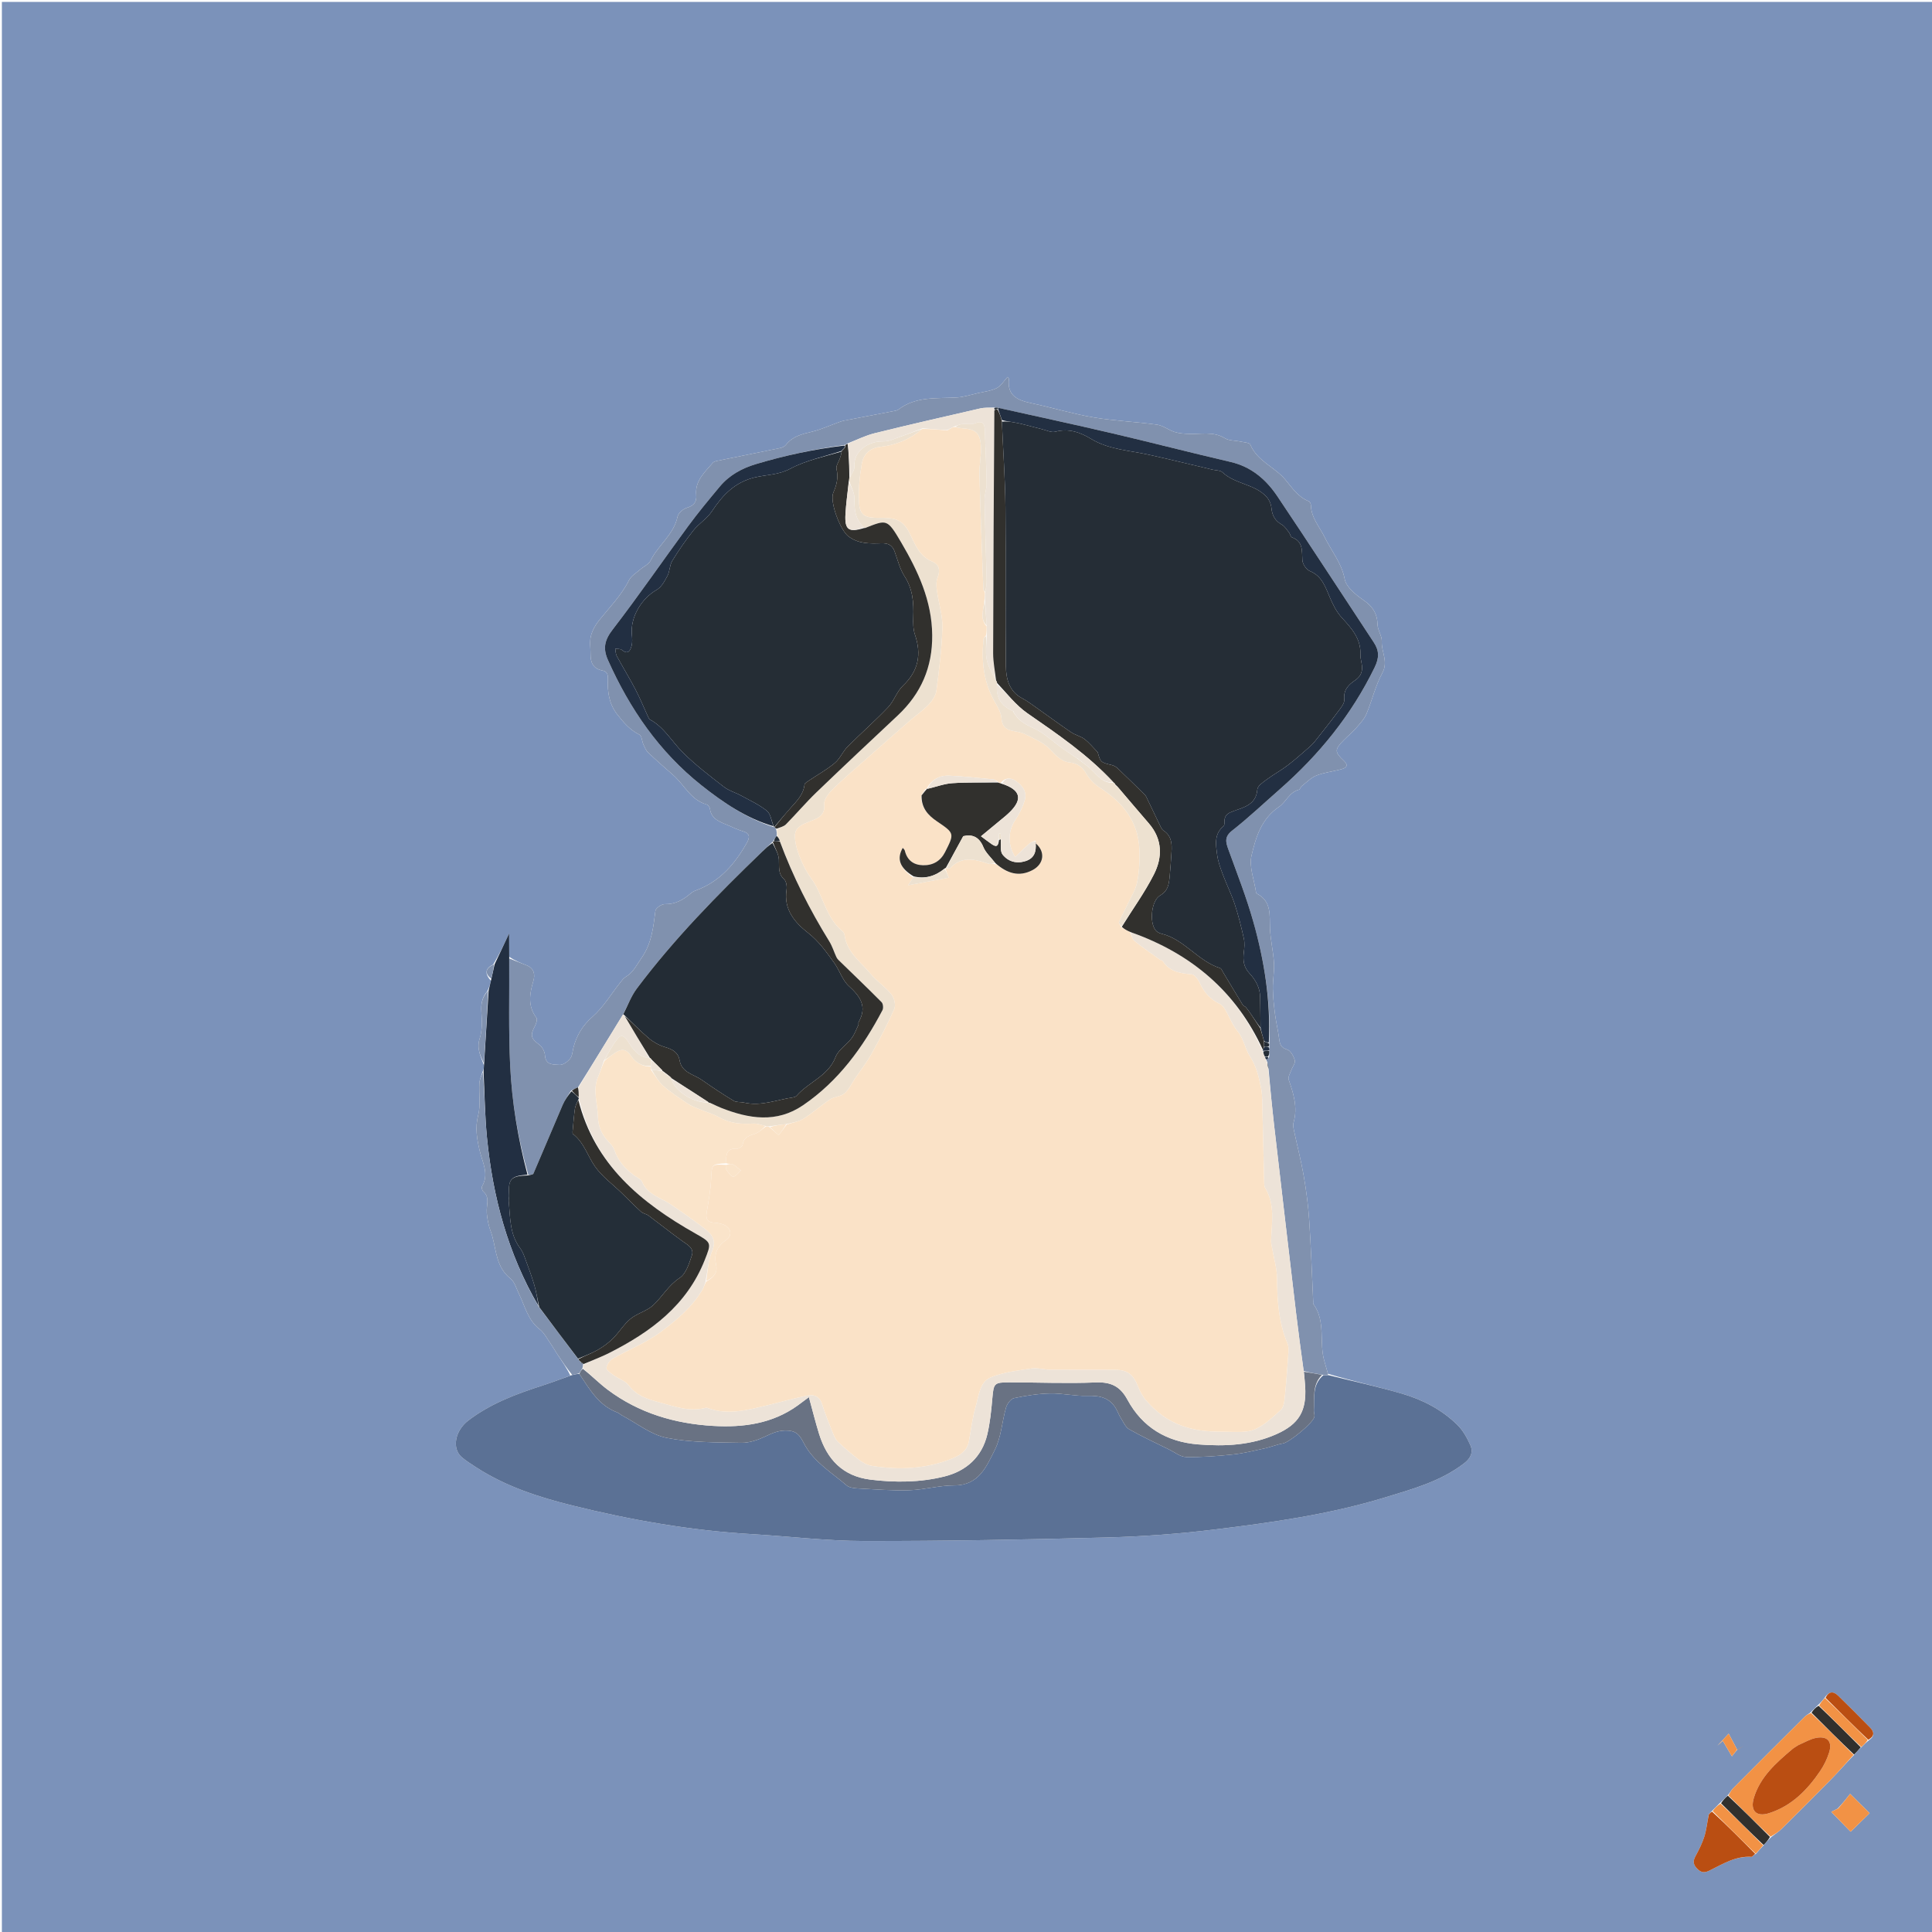 <svg version="1.1" id="Layer_1" xmlns="http://www.w3.org/2000/svg" xmlns:xlink="http://www.w3.org/1999/xlink" x="0px" y="0px"
	 width="100%" viewBox="0 0 1024 1024" enable-background="new 0 0 1024 1024" xml:space="preserve">
<path fill="#7B92BA" opacity="1" stroke="none" 
	d="
M568,1025 
	C378.667,1025 189.833,1025 1,1025 
	C1,683.667 1,342.333 1,1 
	C342.333,1 683.667,1 1025,1 
	C1025,342.333 1025,683.667 1025,1025 
	C872.833,1025 720.667,1025 568,1025 
M986.869,925.8 
	C987.96,924.68 989.05,923.561 990.726,922.261 
	C993.652,920.232 993.445,917.935 991.163,915.624 
	C985.571,909.96 979.983,904.291 974.273,898.748 
	C971.728,896.277 969.275,896.344 966.888,900.131 
	C965.9,901.338 964.911,902.544 963.304,903.934 
	C962.158,905.133 961.013,906.332 959.262,907.888 
	C958.33,908.572 957.291,909.15 956.481,909.956 
	C943.784,922.591 931.101,935.24 918.473,947.944 
	C917.462,948.962 916.884,950.41 915.436,951.805 
	C914.255,953.057 913.073,954.309 911.294,955.881 
	C910.014,957.182 908.733,958.483 906.849,960.359 
	C906.483,960.777 906.117,961.194 905.676,961.532 
	C905.676,961.532 905.796,961.601 905.481,962.484 
	C904.791,966.16 904.446,969.946 903.316,973.482 
	C902.165,977.086 900.42,980.54 898.602,983.879 
	C897.178,986.492 897.445,988.337 899.542,990.467 
	C901.652,992.61 903.419,992.751 906.095,991.427 
	C913.154,987.936 920.004,983.602 928.356,984.273 
	C928.356,984.273 928.375,984.237 929.041,983.71 
	C929.456,983.325 929.871,982.939 930.847,982.443 
	C932.064,980.984 933.281,979.526 935.032,977.758 
	C936.135,976.462 937.237,975.166 938.914,973.582 
	C940.725,972.161 942.696,970.9 944.323,969.293 
	C953.053,960.669 961.755,952.016 970.346,943.254 
	C974.512,939.005 978.415,934.496 982.987,929.84 
	C984.077,928.59 985.166,927.34 986.869,925.8 
M255.684,568.303 
	C255.122,570.273 254.181,572.223 254.072,574.218 
	C253.765,579.853 254.816,585.769 253.444,591.088 
	C251.72,597.777 252.779,603.703 254.291,610.079 
	C255.727,616.133 259.357,622.264 255.492,628.798 
	C255.14,629.393 255.543,630.989 256.132,631.495 
	C259.399,634.297 258.119,637.745 257.987,641.162 
	C257.889,643.676 258.386,646.253 258.916,648.739 
	C259.397,650.995 260.363,653.143 260.97,655.378 
	C263.102,663.235 263.161,671.821 270.544,677.642 
	C272.806,679.426 273.705,683.001 275.089,685.823 
	C278.269,692.309 279.752,699.665 286.007,704.513 
	C288.488,706.436 290.03,709.602 291.901,712.272 
	C293.217,714.15 294.319,716.177 295.598,718.083 
	C298.032,721.711 300.524,725.3 302.283,729.098 
	C297.436,730.833 292.632,732.701 287.735,734.278 
	C273.751,738.783 260.075,743.853 248.207,752.898 
	C241.19,758.246 239.315,767.73 244.794,772.393 
	C247.056,774.319 249.615,775.912 252.113,777.542 
	C267.798,787.778 285.369,793.493 303.294,797.938 
	C334.484,805.672 366.069,811.218 398.225,813.106 
	C418.127,814.275 438.013,816.741 457.909,816.769 
	C500.842,816.83 543.785,816.028 586.706,814.896 
	C605.782,814.393 624.904,812.974 643.845,810.664 
	C674.178,806.967 704.49,802.695 733.85,793.747 
	C748.597,789.253 763.59,785.217 776.152,775.487 
	C779.562,772.846 780.932,769.612 779.327,765.982 
	C777.616,762.111 775.404,758.14 772.427,755.212 
	C764.227,747.143 754.094,741.881 743.174,738.692 
	C730.26,734.92 717.073,732.086 703.841,728.129 
	C703.212,725.904 702.612,723.67 701.952,721.454 
	C699.008,711.586 702.837,700.419 696.172,691.25 
	C695.92,690.905 696.043,690.276 696.019,689.778 
	C695.342,675.507 694.867,661.222 693.918,646.97 
	C693.392,639.073 692.374,631.177 691.031,623.374 
	C689.642,615.3 687.558,607.346 685.858,599.323 
	C685.557,597.898 685.241,596.274 685.622,594.94 
	C687.904,586.965 685.6,579.644 683.026,572.231 
	C682.567,570.911 683.772,568.963 684.337,567.351 
	C684.977,565.528 686.663,563.521 686.27,562.019 
	C685.697,559.824 684.03,556.836 682.196,556.282 
	C678.818,555.261 678.313,553.35 677.958,550.498 
	C677.428,546.246 676.376,542.06 675.827,537.809 
	C675.236,533.241 674.712,528.636 674.636,524.039 
	C674.56,519.48 675.499,514.887 675.232,510.353 
	C674.871,504.243 673.369,498.193 673.116,492.085 
	C672.826,485.114 674.056,477.86 666.329,473.737 
	C666.062,473.594 665.777,473.243 665.735,472.956 
	C664.773,466.384 661.91,459.342 663.352,453.338 
	C665.646,443.788 668.434,433.969 678.049,427.519 
	C681.476,425.22 683.335,419.854 688.469,418.552 
	C689.085,418.397 689.328,417.105 689.958,416.617 
	C692.514,414.636 694.909,412.136 697.821,411 
	C701.96,409.386 706.53,408.908 710.86,407.739 
	C713.297,407.082 715.06,405.819 712.336,403.283 
	C707.294,398.589 707.259,397.299 712.207,392.304 
	C714.434,390.056 716.885,388.014 718.965,385.642 
	C720.947,383.382 723.122,381.043 724.26,378.338 
	C727.256,371.211 728.976,363.452 732.643,356.73 
	C735.975,350.624 732.084,345.5 732.373,339.914 
	C732.521,337.046 730.195,334.097 730.134,331.161 
	C730.013,325.225 727.559,321.444 722.649,318.057 
	C718.591,315.256 713.521,311.197 712.72,306.971 
	C711.092,298.387 705.69,292.068 702.116,284.78 
	C699.371,279.181 694.954,274.456 694.8,267.726 
	C694.784,267.005 694.231,265.88 693.649,265.651 
	C687.953,263.414 684.919,258.611 681.175,254.147 
	C675.619,247.523 666.4,244.46 662.695,235.663 
	C662.227,234.553 659.197,234.445 657.32,234.023 
	C654.614,233.415 651.446,233.644 649.234,232.282 
	C643.051,228.474 636.478,230.226 630.025,229.96 
	C627.54,229.858 624.958,229.726 622.621,228.979 
	C619.374,227.939 616.425,225.527 613.157,225.072 
	C602,223.518 590.667,223.109 579.577,221.226 
	C568.517,219.347 557.707,216.035 546.713,213.703 
	C539.512,212.176 533.691,209.876 534.761,200.855 
	C534.801,200.523 534.243,200.121 534.003,199.804 
	C532.071,201.885 530.569,204.548 528.302,205.687 
	C525.28,207.205 521.675,207.59 518.298,208.366 
	C514.589,209.218 510.884,210.436 507.126,210.665 
	C496.481,211.311 485.495,209.949 476.18,217.057 
	C475.446,217.618 474.339,217.757 473.377,217.943 
	C464.676,219.629 455.966,221.271 447.265,222.959 
	C446.294,223.147 445.352,223.515 444.415,223.852 
	C439.757,225.528 435.206,227.643 430.423,228.796 
	C425.156,230.064 420.091,231.211 416.543,235.795 
	C415.895,236.632 414.63,237.23 413.549,237.455 
	C402.561,239.746 391.55,241.925 380.554,244.178 
	C379.596,244.374 378.388,244.611 377.825,245.277 
	C373.614,250.252 368.309,254.71 369.003,262.241 
	C369.346,265.953 367.891,267.976 364.114,269.112 
	C362.109,269.715 359.521,271.9 359.134,273.772 
	C357.148,283.362 348.825,288.907 344.802,297.157 
	C343.83,299.149 341.12,300.265 339.29,301.876 
	C337.226,303.693 334.529,305.25 333.371,307.555 
	C329.326,315.602 323.099,321.887 317.553,328.751 
	C315.597,331.171 313.932,334.149 313.185,337.135 
	C312.44,340.116 313.032,343.427 312.999,346.593 
	C312.952,351.033 314.229,354.342 319.227,355.38 
	C321.532,355.858 322.36,357.013 322.208,360.302 
	C321.917,366.563 322.79,373.015 327.056,378.519 
	C330.434,382.876 333.816,386.86 338.906,389.382 
	C340.163,390.006 340.234,392.864 341.037,394.61 
	C341.739,396.137 342.426,397.836 343.602,398.95 
	C347.906,403.028 352.388,406.921 356.847,410.832 
	C362.749,416.01 366.124,424.055 374.567,426.401 
	C375.306,426.606 376.155,427.806 376.27,428.638 
	C377.058,434.351 381.753,435.644 385.984,437.466 
	C388.562,438.578 391.118,439.808 393.797,440.605 
	C397.535,441.717 397.493,443.797 395.887,446.644 
	C389.516,457.936 381.438,467.376 368.788,471.956 
	C367.723,472.341 366.7,473 365.83,473.737 
	C361.926,477.042 357.794,479.332 352.345,479.217 
	C350.644,479.182 347.562,481.302 347.384,482.722 
	C346.277,491.526 345.438,500.019 339.96,507.832 
	C337.402,511.481 335.668,515.42 331.62,517.786 
	C330.409,518.493 329.513,519.809 328.605,520.951 
	C323.817,526.975 319.79,533.852 314.102,538.839 
	C308.865,543.43 305.762,548.54 304.022,554.917 
	C303.453,557.003 303.425,559.505 302.197,561.071 
	C300.898,562.727 298.369,564.569 296.549,564.406 
	C293.528,564.135 289.173,564.794 288.847,559.343 
	C288.728,557.356 287.388,554.826 285.791,553.663 
	C281.444,550.498 280.872,548.76 283.483,543.911 
	C284.188,542.601 284.934,540.285 284.306,539.45 
	C279.597,533.185 280.681,526.709 282.685,519.927 
	C283.699,516.499 283.099,513.226 279.16,511.656 
	C276.092,510.434 273.016,509.23 269.841,507.12 
	C269.841,503.533 269.841,499.946 269.841,494.793 
	C266.886,501.059 264.525,506.063 261.437,511.174 
	C257.308,513.201 256.646,515.79 260.17,519.822 
	C259.773,521.551 259.377,523.28 258.329,525.259 
	C255.588,528.444 254.845,532.008 255.141,536.259 
	C255.469,540.972 255.673,546.059 254.248,550.435 
	C252.53,555.71 254.695,559.632 256.552,564.77 
	C256.467,565.847 256.382,566.924 255.684,568.303 
M973.979,958.608 
	C972.645,959.285 971.312,959.961 970.601,960.322 
	C974.487,964.306 977.971,967.877 980.871,970.851 
	C984.201,967.6 987.773,964.113 990.941,961.02 
	C987.667,957.783 984.034,954.19 980.591,950.787 
	C978.789,953.091 976.734,955.718 973.979,958.608 
M920.899,927.291 
	C922.01,926.602 923.121,925.912 924.233,925.223 
	C923.094,925.98 921.955,926.736 920.817,927.493 
	C919.279,924.604 917.741,921.715 916.229,918.875 
	C914.709,920.497 912.479,922.879 910.248,925.26 
	C911.202,924.399 912.156,923.538 913.11,922.677 
	C914.696,925.362 916.283,928.047 917.962,930.889 
	C918.256,930.48 919.272,929.066 920.899,927.291 
z"/>
<path fill="#5B7195" opacity="1" stroke="none" 
	d="
M704.005,728.845 
	C717.073,732.086 730.26,734.92 743.174,738.692 
	C754.094,741.881 764.227,747.143 772.427,755.212 
	C775.404,758.14 777.616,762.111 779.327,765.982 
	C780.932,769.612 779.562,772.846 776.152,775.487 
	C763.59,785.217 748.597,789.253 733.85,793.747 
	C704.49,802.695 674.178,806.967 643.845,810.664 
	C624.904,812.974 605.782,814.393 586.706,814.896 
	C543.785,816.028 500.842,816.83 457.909,816.769 
	C438.013,816.741 418.127,814.275 398.225,813.106 
	C366.069,811.218 334.484,805.672 303.294,797.938 
	C285.369,793.493 267.798,787.778 252.113,777.542 
	C249.615,775.912 247.056,774.319 244.794,772.393 
	C239.315,767.73 241.19,758.246 248.207,752.898 
	C260.075,743.853 273.751,738.783 287.735,734.278 
	C292.632,732.701 297.436,730.833 302.959,728.887 
	C304.739,728.425 305.842,728.175 307.104,728.24 
	C312.601,736.528 317.433,744.995 327.174,748.619 
	C328.085,748.958 328.817,749.751 329.696,750.213 
	C337.555,754.345 345.034,760.45 353.39,762.1 
	C366.264,764.641 379.736,764.46 392.967,764.71 
	C397.237,764.791 401.823,763.166 405.766,761.279 
	C409.753,759.371 413.272,757.878 417.983,758.276 
	C423.475,758.739 424.627,762.47 426.739,766.158 
	C431.96,775.278 440.976,780.637 448.682,787.254 
	C450.146,788.511 452.741,788.79 454.848,788.904 
	C463.909,789.392 472.998,790.138 482.047,789.846 
	C489.976,789.59 497.867,787.278 505.771,787.295 
	C518.911,787.323 522.927,777.117 527.314,768.373 
	C530.697,761.627 531.077,753.417 533.234,745.986 
	C533.804,744.023 535.767,741.399 537.502,741.033 
	C543.783,739.708 550.228,738.685 556.632,738.555 
	C563.222,738.421 569.854,740.039 576.434,739.831 
	C582.964,739.624 588.249,740.811 591.622,746.809 
	C592.491,748.354 593.096,750.058 594.045,751.547 
	C595.396,753.667 596.512,756.431 598.501,757.56 
	C605.335,761.437 612.493,764.747 619.553,768.221 
	C622.568,769.704 625.627,772.193 628.702,772.249 
	C636.957,772.399 645.261,771.764 653.488,770.893 
	C659.202,770.287 664.84,768.862 670.475,767.631 
	C673.676,766.931 676.756,765.615 679.974,765.068 
	C683.353,764.493 696.051,754.187 696.671,750.871 
	C696.874,749.787 696.305,748.579 696.379,747.447 
	C696.801,740.979 695.341,734.018 701.42,728.882 
	C702.528,728.873 703.266,728.859 704.005,728.845 
z"/>
<path fill="#8091AE" opacity="1" stroke="none" 
	d="
M703.923,728.487 
	C703.266,728.859 702.528,728.873 701.086,728.693 
	C697.288,728.019 694.194,727.538 690.975,726.658 
	C689.551,716.206 688.16,706.164 686.969,696.098 
	C683.059,663.072 679.191,630.04 675.372,597.003 
	C674.211,586.957 673.26,576.886 672.356,566.514 
	C672.282,564.969 672.066,563.736 671.634,562.663 
	C671.251,562.377 671.083,561.931 671.339,561.586 
	C672.054,561.226 672.345,560.766 672.725,559.984 
	C672.779,558.78 672.745,557.898 672.772,556.679 
	C672.792,555.888 672.749,555.435 672.765,554.655 
	C672.788,553.89 672.753,553.451 672.785,552.548 
	C673.531,530.417 670.126,509.233 664.279,488.51 
	C660.63,475.575 655.689,462.995 651.102,450.337 
	C649.664,446.37 648.853,443.538 653.068,440.231 
	C661.825,433.363 669.935,425.669 678.314,418.318 
	C699.183,400.009 716.345,378.893 728.569,353.77 
	C731.057,348.657 731.055,344.898 728.111,340.442 
	C711.065,314.641 694.259,288.679 677.012,263.014 
	C671.072,254.175 663.263,247.398 652.276,244.849 
	C631.239,239.969 610.332,234.53 589.303,229.614 
	C569.247,224.927 549.104,220.61 528.657,216.061 
	C527.85,215.996 527.386,216.002 526.484,215.988 
	C523.896,216.12 521.682,215.991 519.606,216.467 
	C500.983,220.744 482.351,224.989 463.801,229.568 
	C458.783,230.807 454.036,233.148 448.963,235.134 
	C448.489,235.478 448.216,235.67 447.521,235.871 
	C431.383,238.065 415.925,241.426 400.717,245.964 
	C393.211,248.204 386.553,251.846 381.501,257.896 
	C375.756,264.777 370.016,271.688 364.709,278.906 
	C351.321,297.114 338.522,315.769 324.731,333.661 
	C320.437,339.233 319.452,343.628 322.235,349.86 
	C333.786,375.721 349.423,398.486 371.77,416.221 
	C383.388,425.441 395.611,433.72 410.069,438.38 
	C410.217,438.412 410.468,438.246 410.542,438.396 
	C410.838,438.782 411.062,439.019 411.427,439.711 
	C411.698,441.101 411.826,442.035 411.647,443.075 
	C410.805,444.125 410.271,445.069 409.646,446.03 
	C409.555,446.048 409.516,446.23 409.222,446.405 
	C407.264,448.196 405.603,449.816 403.934,451.427 
	C380.29,474.229 357.274,497.622 337.523,523.967 
	C334.469,528.041 332.685,533.068 330.073,537.932 
	C322.111,550.893 314.388,563.577 306.354,576.322 
	C304.984,576.873 303.927,577.364 302.621,578.1 
	C300.977,580.764 299.325,583.073 298.228,585.62 
	C293.004,597.74 287.962,609.939 282.718,622.05 
	C282.457,622.651 280.907,622.693 279.991,622.603 
	C274.535,603.466 271.328,584.255 270.396,564.83 
	C269.489,545.929 270.036,526.958 269.944,508.018 
	C273.016,509.23 276.092,510.434 279.16,511.656 
	C283.099,513.226 283.699,516.499 282.685,519.927 
	C280.681,526.709 279.597,533.185 284.306,539.45 
	C284.934,540.285 284.188,542.601 283.483,543.911 
	C280.872,548.76 281.444,550.498 285.791,553.663 
	C287.388,554.826 288.728,557.356 288.847,559.343 
	C289.173,564.794 293.528,564.135 296.549,564.406 
	C298.369,564.569 300.898,562.727 302.197,561.071 
	C303.425,559.505 303.453,557.003 304.022,554.917 
	C305.762,548.54 308.865,543.43 314.102,538.839 
	C319.79,533.852 323.817,526.975 328.605,520.951 
	C329.513,519.809 330.409,518.493 331.62,517.786 
	C335.668,515.42 337.402,511.481 339.96,507.832 
	C345.438,500.019 346.277,491.526 347.384,482.722 
	C347.562,481.302 350.644,479.182 352.345,479.217 
	C357.794,479.332 361.926,477.042 365.83,473.737 
	C366.7,473 367.723,472.341 368.788,471.956 
	C381.438,467.376 389.516,457.936 395.887,446.644 
	C397.493,443.797 397.535,441.717 393.797,440.605 
	C391.118,439.808 388.562,438.578 385.984,437.466 
	C381.753,435.644 377.058,434.351 376.27,428.638 
	C376.155,427.806 375.306,426.606 374.567,426.401 
	C366.124,424.055 362.749,416.01 356.847,410.832 
	C352.388,406.921 347.906,403.028 343.602,398.95 
	C342.426,397.836 341.739,396.137 341.037,394.61 
	C340.234,392.864 340.163,390.006 338.906,389.382 
	C333.816,386.86 330.434,382.876 327.056,378.519 
	C322.79,373.015 321.917,366.563 322.208,360.302 
	C322.36,357.013 321.532,355.858 319.227,355.38 
	C314.229,354.342 312.952,351.033 312.999,346.593 
	C313.032,343.427 312.44,340.116 313.185,337.135 
	C313.932,334.149 315.597,331.171 317.553,328.751 
	C323.099,321.887 329.326,315.602 333.371,307.555 
	C334.529,305.25 337.226,303.693 339.29,301.876 
	C341.12,300.265 343.83,299.149 344.802,297.157 
	C348.825,288.907 357.148,283.362 359.134,273.772 
	C359.521,271.9 362.109,269.715 364.114,269.112 
	C367.891,267.976 369.346,265.953 369.003,262.241 
	C368.309,254.71 373.614,250.252 377.825,245.277 
	C378.388,244.611 379.596,244.374 380.554,244.178 
	C391.55,241.925 402.561,239.746 413.549,237.455 
	C414.63,237.23 415.895,236.632 416.543,235.795 
	C420.091,231.211 425.156,230.064 430.423,228.796 
	C435.206,227.643 439.757,225.528 444.415,223.852 
	C445.352,223.515 446.294,223.147 447.265,222.959 
	C455.966,221.271 464.676,219.629 473.377,217.943 
	C474.339,217.757 475.446,217.618 476.18,217.057 
	C485.495,209.949 496.481,211.311 507.126,210.665 
	C510.884,210.436 514.589,209.218 518.298,208.366 
	C521.675,207.59 525.28,207.205 528.302,205.687 
	C530.569,204.548 532.071,201.885 534.003,199.804 
	C534.243,200.121 534.801,200.523 534.761,200.855 
	C533.691,209.876 539.512,212.176 546.713,213.703 
	C557.707,216.035 568.517,219.347 579.577,221.226 
	C590.667,223.109 602,223.518 613.157,225.072 
	C616.425,225.527 619.374,227.939 622.621,228.979 
	C624.958,229.726 627.54,229.858 630.025,229.96 
	C636.478,230.226 643.051,228.474 649.234,232.282 
	C651.446,233.644 654.614,233.415 657.32,234.023 
	C659.197,234.445 662.227,234.553 662.695,235.663 
	C666.4,244.46 675.619,247.523 681.175,254.147 
	C684.919,258.611 687.953,263.414 693.649,265.651 
	C694.231,265.88 694.784,267.005 694.8,267.726 
	C694.954,274.456 699.371,279.181 702.116,284.78 
	C705.69,292.068 711.092,298.387 712.72,306.971 
	C713.521,311.197 718.591,315.256 722.649,318.057 
	C727.559,321.444 730.013,325.225 730.134,331.161 
	C730.195,334.097 732.521,337.046 732.373,339.914 
	C732.084,345.5 735.975,350.624 732.643,356.73 
	C728.976,363.452 727.256,371.211 724.26,378.338 
	C723.122,381.043 720.947,383.382 718.965,385.642 
	C716.885,388.014 714.434,390.056 712.207,392.304 
	C707.259,397.299 707.294,398.589 712.336,403.283 
	C715.06,405.819 713.297,407.082 710.86,407.739 
	C706.53,408.908 701.96,409.386 697.821,411 
	C694.909,412.136 692.514,414.636 689.958,416.617 
	C689.328,417.105 689.085,418.397 688.469,418.552 
	C683.335,419.854 681.476,425.22 678.049,427.519 
	C668.434,433.969 665.646,443.788 663.352,453.338 
	C661.91,459.342 664.773,466.384 665.735,472.956 
	C665.777,473.243 666.062,473.594 666.329,473.737 
	C674.056,477.86 672.826,485.114 673.116,492.085 
	C673.369,498.193 674.871,504.243 675.232,510.353 
	C675.499,514.887 674.56,519.48 674.636,524.039 
	C674.712,528.636 675.236,533.241 675.827,537.809 
	C676.376,542.06 677.428,546.246 677.958,550.498 
	C678.313,553.35 678.818,555.261 682.196,556.282 
	C684.03,556.836 685.697,559.824 686.27,562.019 
	C686.663,563.521 684.977,565.528 684.337,567.351 
	C683.772,568.963 682.567,570.911 683.026,572.231 
	C685.6,579.644 687.904,586.965 685.622,594.94 
	C685.241,596.274 685.557,597.898 685.858,599.323 
	C687.558,607.346 689.642,615.3 691.031,623.374 
	C692.374,631.177 693.392,639.073 693.918,646.97 
	C694.867,661.222 695.342,675.507 696.019,689.778 
	C696.043,690.276 695.92,690.905 696.172,691.25 
	C702.837,700.419 699.008,711.586 701.952,721.454 
	C702.612,723.67 703.212,725.904 703.923,728.487 
z"/>
<path fill="#222F42" opacity="1" stroke="none" 
	d="
M269.893,507.569 
	C270.036,526.958 269.489,545.929 270.396,564.83 
	C271.328,584.255 274.535,603.466 279.574,622.606 
	C270.691,623.286 269.253,624.959 269.847,633.669 
	C269.914,634.646 269.532,635.659 269.627,636.628 
	C270.466,645.171 270.063,654.009 275.597,661.448 
	C276.569,662.755 277.314,664.292 277.881,665.826 
	C279.718,670.796 281.602,675.76 283.121,680.83 
	C284.259,684.628 284.862,688.585 285.429,692.246 
	C269.179,664.423 261.166,634.365 258.098,602.891 
	C256.969,591.312 256.867,579.634 256.296,568.001 
	C256.382,566.924 256.467,565.847 256.571,563.925 
	C257.387,550.389 258.184,537.699 258.98,525.009 
	C259.377,523.28 259.773,521.551 260.363,519.131 
	C261.093,515.982 261.629,513.525 262.165,511.067 
	C264.525,506.063 266.886,501.059 269.841,494.793 
	C269.841,499.946 269.841,503.533 269.893,507.569 
z"/>
<path fill="#F29245" opacity="1" stroke="none" 
	d="
M982.437,930.105 
	C978.415,934.496 974.512,939.005 970.346,943.254 
	C961.755,952.016 953.053,960.669 944.323,969.293 
	C942.696,970.9 940.725,972.161 938.411,973.466 
	C930.641,966.12 923.372,958.889 916.104,951.659 
	C916.884,950.41 917.462,948.962 918.473,947.944 
	C931.101,935.24 943.784,922.591 956.481,909.956 
	C957.291,909.15 958.33,908.572 959.848,907.949 
	C967.768,915.375 975.102,922.74 982.437,930.105 
M952.77,925.162 
	C951.806,925.815 950.771,926.383 949.889,927.132 
	C941.362,934.371 932.922,941.751 929.56,952.984 
	C927.535,959.75 930.898,963.171 937.636,961.024 
	C949.595,957.213 957.934,948.702 964.766,938.623 
	C966.787,935.641 968.423,932.244 969.495,928.807 
	C971.293,923.038 968.575,919.984 962.574,921.121 
	C959.401,921.722 956.458,923.537 952.77,925.162 
z"/>
<path fill="#8091AE" opacity="1" stroke="none" 
	d="
M255.99,568.152 
	C256.867,579.634 256.969,591.312 258.098,602.891 
	C261.166,634.365 269.179,664.423 285.512,692.568 
	C292.699,702.121 299.529,711.125 306.483,720.425 
	C307.069,721.144 307.53,721.569 308.056,722.229 
	C308.12,722.464 308.522,722.738 308.522,722.738 
	C308.522,722.738 308.993,722.613 309.077,722.722 
	C309.161,722.831 309.068,723.09 309.017,723.424 
	C308.93,724.205 308.893,724.653 308.651,725.3 
	C307.946,726.308 307.446,727.116 306.946,727.925 
	C305.842,728.175 304.739,728.425 303.313,728.79 
	C300.524,725.3 298.032,721.711 295.598,718.083 
	C294.319,716.177 293.217,714.15 291.901,712.272 
	C290.03,709.602 288.488,706.436 286.007,704.513 
	C279.752,699.665 278.269,692.309 275.089,685.823 
	C273.705,683.001 272.806,679.426 270.544,677.642 
	C263.161,671.821 263.102,663.235 260.97,655.378 
	C260.363,653.143 259.397,650.995 258.916,648.739 
	C258.386,646.253 257.889,643.676 257.987,641.162 
	C258.119,637.745 259.399,634.297 256.132,631.495 
	C255.543,630.989 255.14,629.393 255.492,628.798 
	C259.357,622.264 255.727,616.133 254.291,610.079 
	C252.779,603.703 251.72,597.777 253.444,591.088 
	C254.816,585.769 253.765,579.853 254.072,574.218 
	C254.181,572.223 255.122,570.273 255.99,568.152 
z"/>
<path fill="#BA4E12" opacity="1" stroke="none" 
	d="
M930.286,982.554 
	C929.871,982.939 929.456,983.325 928.723,983.956 
	C928.405,984.202 928.408,984.179 928.408,984.179 
	C920.004,983.602 913.154,987.936 906.095,991.427 
	C903.419,992.751 901.652,992.61 899.542,990.467 
	C897.445,988.337 897.178,986.492 898.602,983.879 
	C900.42,980.54 902.165,977.086 903.316,973.482 
	C904.446,969.946 904.791,966.16 905.632,962.053 
	C905.784,961.622 905.751,961.612 905.751,961.612 
	C906.117,961.194 906.483,960.777 907.436,960.203 
	C915.445,967.549 922.866,975.051 930.286,982.554 
z"/>
<path fill="#F29245" opacity="1" stroke="none" 
	d="
M974.329,958.476 
	C976.734,955.718 978.789,953.091 980.591,950.787 
	C984.034,954.19 987.667,957.783 990.941,961.02 
	C987.773,964.113 984.201,967.6 980.871,970.851 
	C977.971,967.877 974.487,964.306 970.601,960.322 
	C971.312,959.961 972.645,959.285 974.329,958.476 
z"/>
<path fill="#BA4E12" opacity="1" stroke="none" 
	d="
M967.566,899.868 
	C969.275,896.344 971.728,896.277 974.273,898.748 
	C979.983,904.291 985.571,909.96 991.163,915.624 
	C993.445,917.935 993.652,920.232 990.227,922.12 
	C982.341,914.608 974.953,907.238 967.566,899.868 
z"/>
<path fill="#F29245" opacity="1" stroke="none" 
	d="
M930.567,982.499 
	C922.866,975.051 915.445,967.549 907.738,959.915 
	C908.733,958.483 910.014,957.182 911.895,955.933 
	C919.83,963.345 927.164,970.706 934.499,978.067 
	C933.281,979.526 932.064,980.984 930.567,982.499 
z"/>
<path fill="#31302D" opacity="1" stroke="none" 
	d="
M982.712,929.973 
	C975.102,922.74 967.768,915.375 960.151,907.77 
	C961.013,906.332 962.158,905.133 963.866,904.083 
	C971.705,911.518 978.98,918.805 986.256,926.091 
	C985.166,927.34 984.077,928.59 982.712,929.973 
z"/>
<path fill="#31302D" opacity="1" stroke="none" 
	d="
M934.765,977.912 
	C927.164,970.706 919.83,963.345 912.193,955.772 
	C913.073,954.309 914.255,953.057 915.77,951.732 
	C923.372,958.889 930.641,966.12 938.124,973.61 
	C937.237,975.166 936.135,976.462 934.765,977.912 
z"/>
<path fill="#F29245" opacity="1" stroke="none" 
	d="
M986.563,925.945 
	C978.98,918.805 971.705,911.518 964.176,903.992 
	C964.911,902.544 965.9,901.338 967.227,900 
	C974.953,907.238 982.341,914.608 989.935,922.21 
	C989.05,923.561 987.96,924.68 986.563,925.945 
z"/>
<path fill="#F29245" opacity="1" stroke="none" 
	d="
M920.593,927.471 
	C919.272,929.066 918.256,930.48 917.962,930.889 
	C916.283,928.047 914.696,925.362 913.11,922.677 
	C912.156,923.538 911.202,924.399 910.248,925.26 
	C912.479,922.879 914.709,920.497 916.229,918.875 
	C917.741,921.715 919.279,924.604 920.817,927.493 
	C921.955,926.736 923.094,925.98 924.233,925.223 
	C923.121,925.912 922.01,926.602 920.593,927.471 
z"/>
<path fill="#8091AE" opacity="1" stroke="none" 
	d="
M258.655,525.134 
	C258.184,537.699 257.387,550.389 256.463,563.53 
	C254.695,559.632 252.53,555.71 254.248,550.435 
	C255.673,546.059 255.469,540.972 255.141,536.259 
	C254.845,532.008 255.588,528.444 258.655,525.134 
z"/>
<path fill="#8091AE" opacity="1" stroke="none" 
	d="
M261.801,511.12 
	C261.629,513.525 261.093,515.982 260.359,518.747 
	C256.646,515.79 257.308,513.201 261.801,511.12 
z"/>
<path fill="#F29245" opacity="1" stroke="none" 
	d="
M905.714,961.572 
	C905.751,961.612 905.784,961.622 905.79,961.612 
	C905.796,961.601 905.676,961.532 905.714,961.572 
z"/>
<path fill="#F29245" opacity="1" stroke="none" 
	d="
M928.382,984.226 
	C928.408,984.179 928.405,984.202 928.39,984.219 
	C928.375,984.237 928.356,984.273 928.382,984.226 
z"/>
<path fill="#697283" opacity="1" stroke="none" 
	d="
M307.104,728.24 
	C307.446,727.116 307.946,726.308 308.932,725.481 
	C313.649,729.202 317.646,733.255 322.154,736.625 
	C338.68,748.983 357.69,754.597 378.01,755.763 
	C393.88,756.673 409.273,754.637 422.709,744.993 
	C424.591,743.642 426.434,742.234 428.738,740.523 
	C430.667,747.542 432.209,753.824 434.126,759.989 
	C438.325,773.499 446.658,782.418 461.397,784.24 
	C474.575,785.87 487.776,785.75 500.584,782.555 
	C512.074,779.688 520.438,772.302 523.28,760.301 
	C524.765,754.029 525.395,747.518 525.964,741.075 
	C526.657,733.225 526.906,732.665 534.876,732.672 
	C550.196,732.684 565.536,733.345 580.826,732.72 
	C588.831,732.393 593.746,734.795 597.546,741.823 
	C605.521,756.572 618.417,764.225 635.025,765.562 
	C649.259,766.708 663.339,766.035 676.623,760.094 
	C688.493,754.784 692.529,747.882 691.776,734.994 
	C691.621,732.344 691.329,729.702 691.099,727.057 
	C694.194,727.538 697.288,728.019 700.716,728.688 
	C695.341,734.018 696.801,740.979 696.379,747.447 
	C696.305,748.579 696.874,749.787 696.671,750.871 
	C696.051,754.187 683.353,764.493 679.974,765.068 
	C676.756,765.615 673.676,766.931 670.475,767.631 
	C664.84,768.862 659.202,770.287 653.488,770.893 
	C645.261,771.764 636.957,772.399 628.702,772.249 
	C625.627,772.193 622.568,769.704 619.553,768.221 
	C612.493,764.747 605.335,761.437 598.501,757.56 
	C596.512,756.431 595.396,753.667 594.045,751.547 
	C593.096,750.058 592.491,748.354 591.622,746.809 
	C588.249,740.811 582.964,739.624 576.434,739.831 
	C569.854,740.039 563.222,738.421 556.632,738.555 
	C550.228,738.685 543.783,739.708 537.502,741.033 
	C535.767,741.399 533.804,744.023 533.234,745.986 
	C531.077,753.417 530.697,761.627 527.314,768.373 
	C522.927,777.117 518.911,787.323 505.771,787.295 
	C497.867,787.278 489.976,789.59 482.047,789.846 
	C472.998,790.138 463.909,789.392 454.848,788.904 
	C452.741,788.79 450.146,788.511 448.682,787.254 
	C440.976,780.637 431.96,775.278 426.739,766.158 
	C424.627,762.47 423.475,758.739 417.983,758.276 
	C413.272,757.878 409.753,759.371 405.766,761.279 
	C401.823,763.166 397.237,764.791 392.967,764.71 
	C379.736,764.46 366.264,764.641 353.39,762.1 
	C345.034,760.45 337.555,754.345 329.696,750.213 
	C328.817,749.751 328.085,748.958 327.174,748.619 
	C317.433,744.995 312.601,736.528 307.104,728.24 
z"/>
<path fill="#252D35" opacity="1" stroke="none" 
	d="
M410.468,438.246 
	C410.468,438.246 410.217,438.412 410.074,437.968 
	C408.821,434.867 408.423,431.32 406.449,429.743 
	C402.411,426.516 397.566,424.276 392.977,421.768 
	C389.883,420.078 386.295,419.095 383.566,416.975 
	C376.098,411.175 368.511,405.399 361.842,398.741 
	C356.095,393.004 352.083,385.545 344.626,381.454 
	C344.103,381.168 343.745,380.45 343.472,379.858 
	C341.255,375.067 339.279,370.153 336.838,365.48 
	C333.698,359.468 330.139,353.675 326.898,347.713 
	C326.296,346.605 326.343,345.144 326.091,343.846 
	C327.258,344.025 328.754,343.807 329.537,344.452 
	C332.849,347.185 334.083,344.874 334.758,342.273 
	C335.245,340.398 335.085,338.291 334.899,336.318 
	C334.04,327.17 339.892,317.271 348.074,312.613 
	C350.598,311.176 352.331,307.921 353.786,305.161 
	C355.054,302.755 354.889,299.546 356.292,297.267 
	C359.73,291.681 363.466,286.234 367.55,281.104 
	C370.456,277.456 374.786,274.853 377.316,271.015 
	C382.945,262.474 389.427,255.624 399.857,253.09 
	C406.149,251.561 412.572,251.789 418.852,248.434 
	C427.201,243.975 436.892,242.03 446.129,239.302 
	C445.879,240.751 445.523,241.908 445.129,243.052 
	C444.496,244.891 442.976,246.926 443.354,248.517 
	C444.426,253.041 443.516,256.913 441.689,261.042 
	C439.589,265.788 445.32,280.872 449.504,284.137 
	C454.851,288.31 460.968,288.158 467.113,287.946 
	C470.541,287.827 472.882,288.842 474.116,292.183 
	C475.772,296.669 476.893,301.537 479.439,305.468 
	C483.811,312.22 484.324,319.394 484.066,326.985 
	C483.96,330.109 483.947,333.464 484.935,336.357 
	C488.522,346.857 486.8,355.643 478.551,363.47 
	C475.273,366.58 473.83,371.574 470.681,374.882 
	C463.815,382.096 456.281,388.669 449.254,395.738 
	C446.684,398.323 445.215,402.091 442.469,404.395 
	C438.302,407.89 433.446,410.558 428.914,413.624 
	C427.976,414.259 426.517,415.021 426.42,415.855 
	C425.812,421.114 422.351,424.525 419.094,428.149 
	C416.136,431.441 413.337,434.875 410.468,438.246 
z"/>
<path fill="#232C35" opacity="1" stroke="none" 
	d="
M330.314,537.654 
	C332.685,533.068 334.469,528.041 337.523,523.967 
	C357.274,497.622 380.29,474.229 403.934,451.427 
	C405.603,449.816 407.264,448.196 409.444,446.775 
	C410.974,449.837 412.672,452.668 412.833,455.584 
	C413.042,459.353 412.212,462.95 415.597,466.033 
	C416.79,467.12 417.168,469.864 416.881,471.688 
	C415.251,482.078 421.323,489.007 428.311,494.468 
	C434.088,498.984 438,504.613 442.092,510.267 
	C444.968,514.24 446.452,519.523 449.95,522.677 
	C456.129,528.248 459.69,533.66 455.059,541.759 
	C454.841,542.14 455.169,542.818 454.973,543.229 
	C453.819,545.647 452.908,548.274 451.306,550.364 
	C448.657,553.818 444.327,556.45 442.862,560.258 
	C438.953,570.412 428.55,573.457 422.2,580.788 
	C421.805,581.244 421.039,581.514 420.407,581.608 
	C411.758,582.884 403.36,586.493 394.339,584.388 
	C392.52,583.964 390.322,584.332 388.841,583.437 
	C383.111,579.972 377.51,576.27 372.035,572.41 
	C367.752,569.39 361.391,568.588 360.222,562.082 
	C359.411,557.572 356.313,556.132 352.359,554.938 
	C349.341,554.027 346.336,552.356 343.919,550.319 
	C339.41,546.519 335.333,542.207 330.885,537.995 
	C330.694,537.883 330.314,537.654 330.314,537.654 
z"/>
<path fill="#EDE3D8" opacity="1" stroke="none" 
	d="
M330.073,537.932 
	C330.314,537.654 330.694,537.883 330.876,538.351 
	C335.552,546.154 340.046,553.489 344.138,560.808 
	C338.146,560.249 335.469,556.08 332.814,551.937 
	C331.396,549.725 329.516,547.794 327.4,550.439 
	C324.559,553.989 322.438,558.114 319.982,562.369 
	C318.992,565.382 318.151,568.073 317.038,570.645 
	C313.99,577.682 316.72,584.68 316.897,591.708 
	C317.027,596.873 318.765,601.032 322.181,604.735 
	C323.516,606.183 325.052,607.736 325.647,609.524 
	C327.572,615.303 331.347,619.485 336.103,622.987 
	C337.565,624.064 339.74,624.888 340.317,626.334 
	C343.023,633.127 350.264,634.828 355.234,638.169 
	C361.173,642.162 367.066,646.346 372.803,650.658 
	C376.767,653.638 380.098,656.852 377.438,663.095 
	C375.351,667.993 375.08,673.665 373.933,679.349 
	C373.377,680.94 373.042,682.262 372.384,683.398 
	C366.953,692.763 358.637,699.606 350.308,705.892 
	C342.632,711.686 333.284,715.236 324.843,720.073 
	C323.214,721.006 321.612,723.244 321.441,725.02 
	C321.329,726.179 323.688,727.775 325.177,728.846 
	C327.845,730.766 331.45,731.865 333.306,734.328 
	C337.374,739.726 342.869,741.479 348.956,743.127 
	C357.274,745.379 365.35,748.526 374.183,746.149 
	C374.607,746.035 375.161,746.306 375.63,746.47 
	C385.918,750.074 395.913,747.418 405.906,745.021 
	C413.292,743.249 420.612,741.171 428.049,739.665 
	C431.517,738.963 434.441,740.159 435.719,744.225 
	C437.348,749.407 439.409,754.459 441.425,759.51 
	C442.092,761.18 442.895,762.996 444.16,764.187 
	C447.763,767.58 451.515,770.844 455.455,773.834 
	C457.349,775.271 459.707,776.546 462.012,776.918 
	C476.518,779.26 490.825,778.622 504.636,773.061 
	C508.893,771.347 512.605,769.01 513.535,763.974 
	C514.679,757.775 515.382,751.443 517.156,745.429 
	C518.805,739.838 519.185,732.495 525.128,730.039 
	C531.821,727.274 539.384,726.442 546.654,725.328 
	C549.844,724.839 553.244,725.938 556.552,725.966 
	C567.987,726.061 579.424,725.96 590.86,726.02 
	C597.606,726.054 600.618,728.418 603.132,734.738 
	C604.153,737.305 605.467,739.917 607.252,741.988 
	C612.758,748.378 618.886,753.167 627.493,756.075 
	C635.299,758.713 642.683,758.864 650.385,758.884 
	C655.302,758.896 660.727,759.445 665.009,757.613 
	C670.17,755.405 674.582,751.173 678.847,747.299 
	C680.3,745.98 680.707,743.129 680.934,740.911 
	C681.741,733.015 682.308,725.093 682.861,717.173 
	C682.975,715.543 683.056,713.706 682.447,712.261 
	C677.759,701.126 676.933,689.474 676.857,677.565 
	C676.822,672.205 675.156,666.857 674.243,661.501 
	C674.025,660.226 673.66,658.936 673.7,657.664 
	C674.005,648.171 675.988,638.517 670.553,629.638 
	C669.998,628.731 670.06,627.379 670.031,626.228 
	C669.667,611.764 669.354,597.299 668.984,582.835 
	C668.934,580.849 668.822,578.835 668.437,576.894 
	C667.249,570.919 665.984,565.236 662.42,559.761 
	C659.836,555.793 659.222,550.456 655.796,546.372 
	C653.113,543.175 651.646,538.975 649.491,535.307 
	C648.772,534.085 647.797,532.7 646.59,532.132 
	C641.492,529.733 638.14,525.912 635.81,520.841 
	C634.982,519.039 633.172,516.557 631.625,516.415 
	C625.541,515.859 619.848,515.095 616.244,509.339 
	C616.029,508.996 615.291,509.025 614.897,508.742 
	C610.315,505.441 605.64,502.251 601.258,498.701 
	C600.058,497.729 599.752,495.654 599.399,494.099 
	C631.565,505.454 655.307,525.697 669.121,556.892 
	C669.12,556.879 669.112,556.866 669.119,557.224 
	C669.569,558.42 670.013,559.26 670.542,560.455 
	C670.723,561.036 670.819,561.26 670.915,561.485 
	C671.083,561.931 671.251,562.377 671.539,563.091 
	C671.844,564.515 672.028,565.671 672.212,566.827 
	C673.26,576.886 674.211,586.957 675.372,597.003 
	C679.191,630.04 683.059,663.072 686.969,696.098 
	C688.16,706.164 689.551,716.206 690.975,726.658 
	C691.329,729.702 691.621,732.344 691.776,734.994 
	C692.529,747.882 688.493,754.784 676.623,760.094 
	C663.339,766.035 649.259,766.708 635.025,765.562 
	C618.417,764.225 605.521,756.572 597.546,741.823 
	C593.746,734.795 588.831,732.393 580.826,732.72 
	C565.536,733.345 550.196,732.684 534.876,732.672 
	C526.906,732.665 526.657,733.225 525.964,741.075 
	C525.395,747.518 524.765,754.029 523.28,760.301 
	C520.438,772.302 512.074,779.688 500.584,782.555 
	C487.776,785.75 474.575,785.87 461.397,784.24 
	C446.658,782.418 438.325,773.499 434.126,759.989 
	C432.209,753.824 430.667,747.542 428.738,740.523 
	C426.434,742.234 424.591,743.642 422.709,744.993 
	C409.273,754.637 393.88,756.673 378.01,755.763 
	C357.69,754.597 338.68,748.983 322.154,736.625 
	C317.646,733.255 313.649,729.202 309.137,725.281 
	C308.893,724.653 308.93,724.205 309.347,723.277 
	C314.115,720.912 318.618,719.258 322.869,717.105 
	C344.87,705.963 364.015,691.922 373.534,667.815 
	C377.092,658.801 377.239,658.67 368.775,653.892 
	C339.773,637.518 315.139,617.286 306.918,582.556 
	C306.857,582.144 306.777,581.991 306.74,581.496 
	C306.744,579.523 306.705,577.892 306.666,576.261 
	C314.388,563.577 322.111,550.893 330.073,537.932 
z"/>
<path fill="#242E38" opacity="1" stroke="none" 
	d="
M306.698,581.837 
	C306.777,581.991 306.857,582.144 306.566,582.739 
	C305.691,584.639 304.946,586.063 304.731,587.563 
	C304.223,591.105 303.945,594.681 303.626,598.247 
	C303.54,599.202 303.239,600.693 303.714,601.059 
	C309.514,605.528 311.387,612.546 315.297,618.18 
	C319.002,623.517 324.591,627.545 329.341,632.158 
	C332.816,635.534 336.206,639.002 339.786,642.262 
	C340.822,643.205 342.526,643.38 343.679,644.237 
	C349.689,648.708 355.539,653.396 361.613,657.775 
	C364.373,659.765 367.99,661.505 366.7,665.381 
	C365.267,669.686 363.605,675.118 360.247,677.316 
	C354.274,681.225 351.092,687.193 346.248,691.749 
	C342.916,694.884 337.782,696.042 334.194,698.985 
	C330.608,701.925 328.143,706.191 324.807,709.492 
	C322.386,711.886 319.508,713.942 316.537,715.624 
	C313.324,717.443 309.766,718.654 306.359,720.13 
	C299.529,711.125 292.699,702.121 285.786,692.794 
	C284.862,688.585 284.259,684.628 283.121,680.83 
	C281.602,675.76 279.718,670.796 277.881,665.826 
	C277.314,664.292 276.569,662.755 275.597,661.448 
	C270.063,654.009 270.466,645.171 269.627,636.628 
	C269.532,635.659 269.914,634.646 269.847,633.669 
	C269.253,624.959 270.691,623.286 279.541,622.998 
	C280.907,622.693 282.457,622.651 282.718,622.05 
	C287.962,609.939 293.004,597.74 298.228,585.62 
	C299.325,583.073 300.977,580.764 302.861,578.397 
	C304.465,579.578 305.581,580.708 306.698,581.837 
z"/>
<path fill="#EDE1D0" opacity="1" stroke="none" 
	d="
M411.955,442.969 
	C411.826,442.035 411.698,441.101 411.81,439.699 
	C413.576,438.479 415.441,438.06 416.569,436.915 
	C422.041,431.362 427.093,425.382 432.704,419.98 
	C446.958,406.26 461.395,392.731 475.826,379.196 
	C488.153,367.635 494.264,353.688 494.086,336.578 
	C493.897,318.317 486.577,302.721 477.682,287.55 
	C470.143,274.695 469.987,275.43 458.487,279.863 
	C458.344,279.919 458.157,279.862 457.91,279.529 
	C453.03,275.086 452.806,269.664 452.827,263.846 
	C452.837,260.901 451.029,257.95 449.985,254.664 
	C450.014,253.882 450.1,253.438 450.51,252.85 
	C451.544,250.907 452.979,249.049 452.841,247.316 
	C452.187,239.063 460.36,234.015 467.212,233.976 
	C468.84,233.967 470.563,233.86 472.076,233.327 
	C477.756,231.328 483.368,229.133 488.886,227.331 
	C482.301,232.882 474.802,235.926 466.663,236.821 
	C460.807,237.464 457.651,240.872 456.771,245.808 
	C455.584,252.463 454.957,259.364 455.281,266.102 
	C455.627,273.315 458.633,274.484 465.808,274.477 
	C473.233,274.471 478.183,274.544 482.215,282.803 
	C484.907,288.316 487.252,294.808 493.991,297.588 
	C497.907,299.204 498.435,302.284 496.9,306.248 
	C496.118,308.267 496.269,310.82 496.573,313.053 
	C497.462,319.557 499.645,326.046 499.482,332.495 
	C499.199,343.722 497.75,354.942 496.3,366.101 
	C495.96,368.715 494.069,371.463 492.168,373.46 
	C489.181,376.598 485.536,379.099 482.248,381.961 
	C474.714,388.517 467.207,395.104 459.728,401.723 
	C453.571,407.171 447.294,412.504 441.434,418.258 
	C439.271,420.381 436.582,423.731 436.852,426.227 
	C437.552,432.689 432.632,433.98 429.015,435.437 
	C425.152,436.994 421.488,438.453 421.351,442.7 
	C421.23,446.425 422.386,450.371 423.761,453.916 
	C425.336,457.979 427.347,462.022 429.923,465.518 
	C436.436,474.357 437.511,486.395 446.641,493.656 
	C447.22,494.117 447.565,495.096 447.678,495.883 
	C448.975,504.914 456.286,509.904 461.518,516.212 
	C464.774,520.137 469.267,523.046 472.458,527.011 
	C473.954,528.87 474.889,532.673 474.007,534.691 
	C470.447,542.843 466.275,550.751 461.94,558.532 
	C459.369,563.146 456.071,567.355 453.101,571.747 
	C451.313,574.39 449.943,577.518 447.61,579.527 
	C445.649,581.216 442.282,581.172 440.037,582.653 
	C435.19,585.851 430.841,589.816 425.935,592.907 
	C423.339,594.543 420.003,595.004 416.716,595.818 
	C413.62,596.092 410.809,596.544 407.665,596.995 
	C406.89,596.995 406.447,596.995 405.721,596.766 
	C403.366,596.168 401.271,595.394 399.227,595.509 
	C393.026,595.859 387.113,595.51 381.486,592.327 
	C378.202,590.47 374.454,589.438 370.941,587.973 
	C368.822,587.09 366.579,586.348 364.695,585.089 
	C360.174,582.067 355.576,579.07 351.51,575.493 
	C348.886,573.184 347.149,569.866 345.412,567.026 
	C347.653,567.264 349.497,567.477 351.248,567.772 
	C351.155,567.854 351.305,567.658 351.299,568.034 
	C352.703,569.317 354.114,570.224 355.665,571.158 
	C355.805,571.185 355.878,571.461 355.746,571.807 
	C357.712,578.577 368.135,584.941 375.548,584.265 
	C375.623,584.251 375.696,584.385 375.684,584.608 
	C376.113,584.897 376.555,584.964 377.352,585.091 
	C379.223,585.84 380.71,586.597 382.255,587.204 
	C396.917,592.97 411.543,595.403 425.641,585.792 
	C444.414,572.992 457.324,555.204 467.732,535.401 
	C468.295,534.329 468.072,531.997 467.27,531.189 
	C459.746,523.599 452.011,516.218 444.356,508.758 
	C443.904,508.318 443.519,507.757 443.257,507.182 
	C442.015,504.459 441.129,501.525 439.571,499.002 
	C429.149,482.123 420.223,464.52 413.31,445.568 
	C412.845,444.478 412.4,443.724 411.955,442.969 
z"/>
<path fill="#222F42" opacity="1" stroke="none" 
	d="
M529,216.131 
	C549.104,220.61 569.247,224.927 589.303,229.614 
	C610.332,234.53 631.239,239.969 652.276,244.849 
	C663.263,247.398 671.072,254.175 677.012,263.014 
	C694.259,288.679 711.065,314.641 728.111,340.442 
	C731.055,344.898 731.057,348.657 728.569,353.77 
	C716.345,378.893 699.183,400.009 678.314,418.318 
	C669.935,425.669 661.825,433.363 653.068,440.231 
	C648.853,443.538 649.664,446.37 651.102,450.337 
	C655.689,462.995 660.63,475.575 664.279,488.51 
	C670.126,509.233 673.531,530.417 672.501,552.486 
	C671.432,552.589 670.715,552.291 669.934,551.636 
	C669.24,549.194 668.611,547.109 668.117,544.723 
	C668.126,539.151 667.924,533.88 667.896,528.608 
	C667.868,523.493 665.465,519.371 662.213,515.859 
	C659.141,512.541 658.707,508.945 659.245,504.784 
	C659.557,502.37 659.781,499.787 659.265,497.452 
	C657.911,491.327 656.396,485.209 654.439,479.254 
	C652.701,473.967 650.156,468.951 648.209,463.725 
	C646.919,460.261 645.578,456.7 645.112,453.073 
	C644.428,447.74 643.363,442.079 648.51,437.865 
	C649.08,437.398 648.961,435.98 649.003,434.996 
	C649.138,431.765 651.073,430.887 653.945,429.839 
	C659.46,427.826 665.818,426.416 666.423,418.37 
	C666.566,416.466 669.535,414.542 671.526,413.06 
	C675.046,410.441 678.954,408.339 682.442,405.682 
	C686.467,402.616 690.236,399.212 694.065,395.895 
	C695.176,394.933 696.199,393.839 697.111,392.686 
	C701.087,387.666 705.097,382.668 708.903,377.52 
	C710.435,375.447 712.706,372.886 712.492,370.763 
	C711.977,365.637 714.716,362.943 718.22,360.584 
	C721.648,358.275 722.427,355.275 721.658,351.494 
	C721.329,349.874 720.988,348.202 721.044,346.567 
	C721.318,338.475 716.19,332.829 711.404,327.624 
	C708.314,324.264 706.633,320.769 704.918,316.807 
	C702.55,311.34 700.775,305.321 694.214,302.652 
	C692.37,301.902 690.417,298.985 690.285,296.947 
	C689.966,292.015 690.833,287.004 684.712,284.779 
	C684.011,284.524 683.838,283.03 683.227,282.265 
	C682.037,280.777 680.962,278.951 679.388,278.065 
	C675.818,276.054 674.267,273.26 673.883,269.237 
	C673.685,267.165 672.651,264.808 671.239,263.279 
	C664.942,256.461 654.644,256.659 647.921,250.324 
	C646.762,249.233 644.454,249.352 642.672,248.932 
	C631.355,246.265 620.062,243.489 608.711,240.974 
	C598.442,238.699 587.711,238.308 578.33,232.638 
	C572.542,229.139 566.45,226.927 559.339,228.821 
	C557.227,229.384 554.576,228.032 552.196,227.456 
	C549.022,226.689 545.877,225.8 542.708,225.008 
	C540.973,224.574 539.227,224.163 537.465,223.866 
	C535.328,223.505 533.169,223.274 531.009,222.621 
	C530.326,220.506 529.653,218.756 528.987,216.787 
	C528.993,216.568 529,216.131 529,216.131 
z"/>
<path fill="#31302D" opacity="1" stroke="none" 
	d="
M413.329,445.904 
	C420.223,464.52 429.149,482.123 439.571,499.002 
	C441.129,501.525 442.015,504.459 443.257,507.182 
	C443.519,507.757 443.904,508.318 444.356,508.758 
	C452.011,516.218 459.746,523.599 467.27,531.189 
	C468.072,531.997 468.295,534.329 467.732,535.401 
	C457.324,555.204 444.414,572.992 425.641,585.792 
	C411.543,595.403 396.917,592.97 382.255,587.204 
	C380.71,586.597 379.223,585.84 377.174,584.915 
	C376.325,584.581 376.01,584.483 375.696,584.385 
	C375.696,584.385 375.623,584.251 375.316,584.034 
	C368.632,579.699 362.255,575.58 355.878,571.461 
	C355.878,571.461 355.805,571.185 355.495,570.911 
	C353.891,569.644 352.598,568.651 351.305,567.658 
	C351.305,567.658 351.155,567.854 351.091,567.481 
	C349.067,565.231 347.106,563.355 345.119,561.314 
	C344.974,560.93 344.79,560.821 344.54,560.824 
	C340.046,553.489 335.552,546.154 331.067,538.464 
	C335.333,542.207 339.41,546.519 343.919,550.319 
	C346.336,552.356 349.341,554.027 352.359,554.938 
	C356.313,556.132 359.411,557.572 360.222,562.082 
	C361.391,568.588 367.752,569.39 372.035,572.41 
	C377.51,576.27 383.111,579.972 388.841,583.437 
	C390.322,584.332 392.52,583.964 394.339,584.388 
	C403.36,586.493 411.758,582.884 420.407,581.608 
	C421.039,581.514 421.805,581.244 422.2,580.788 
	C428.55,573.457 438.953,570.412 442.862,560.258 
	C444.327,556.45 448.657,553.818 451.306,550.364 
	C452.908,548.274 453.819,545.647 454.973,543.229 
	C455.169,542.818 454.841,542.14 455.059,541.759 
	C459.69,533.66 456.129,528.248 449.95,522.677 
	C446.452,519.523 444.968,514.24 442.092,510.267 
	C438,504.613 434.088,498.984 428.311,494.468 
	C421.323,489.007 415.251,482.078 416.881,471.688 
	C417.168,469.864 416.79,467.12 415.597,466.033 
	C412.212,462.95 413.042,459.353 412.833,455.584 
	C412.672,452.668 410.974,449.837 409.738,446.599 
	C409.516,446.23 409.555,446.048 410.097,446.026 
	C411.536,445.97 412.433,445.937 413.329,445.904 
z"/>
<path fill="#222F42" opacity="1" stroke="none" 
	d="
M446.006,239.004 
	C436.892,242.03 427.201,243.975 418.852,248.434 
	C412.572,251.789 406.149,251.561 399.857,253.09 
	C389.427,255.624 382.945,262.474 377.316,271.015 
	C374.786,274.853 370.456,277.456 367.55,281.104 
	C363.466,286.234 359.73,291.681 356.292,297.267 
	C354.889,299.546 355.054,302.755 353.786,305.161 
	C352.331,307.921 350.598,311.176 348.074,312.613 
	C339.892,317.271 334.04,327.17 334.899,336.318 
	C335.085,338.291 335.245,340.398 334.758,342.273 
	C334.083,344.874 332.849,347.185 329.537,344.452 
	C328.754,343.807 327.258,344.025 326.091,343.846 
	C326.343,345.144 326.296,346.605 326.898,347.713 
	C330.139,353.675 333.698,359.468 336.838,365.48 
	C339.279,370.153 341.255,375.067 343.472,379.858 
	C343.745,380.45 344.103,381.168 344.626,381.454 
	C352.083,385.545 356.095,393.004 361.842,398.741 
	C368.511,405.399 376.098,411.175 383.566,416.975 
	C386.295,419.095 389.883,420.078 392.977,421.768 
	C397.566,424.276 402.411,426.516 406.449,429.743 
	C408.423,431.32 408.821,434.867 409.927,437.935 
	C395.611,433.72 383.388,425.441 371.77,416.221 
	C349.423,398.486 333.786,375.721 322.235,349.86 
	C319.452,343.628 320.437,339.233 324.731,333.661 
	C338.522,315.769 351.321,297.114 364.709,278.906 
	C370.016,271.688 375.756,264.777 381.501,257.896 
	C386.553,251.846 393.211,248.204 400.717,245.964 
	C415.925,241.426 431.383,238.065 447.53,236.149 
	C447.962,236.604 447.963,236.79 447.676,237.066 
	C446.926,237.773 446.465,238.388 446.002,239.002 
	C446,239 446.006,239.004 446.006,239.004 
z"/>
<path fill="#31302D" opacity="1" stroke="none" 
	d="
M447.965,236.975 
	C447.963,236.79 447.962,236.604 447.952,236.14 
	C448.216,235.67 448.489,235.478 449.315,235.305 
	C449.975,241.213 450.081,247.103 450.187,252.993 
	C450.1,253.438 450.014,253.882 449.859,255.056 
	C449.213,261.378 448.419,266.959 448.107,272.567 
	C447.646,280.827 449.882,282.369 457.991,279.858 
	C458.157,279.862 458.344,279.919 458.487,279.863 
	C469.987,275.43 470.143,274.695 477.682,287.55 
	C486.577,302.721 493.897,318.317 494.086,336.578 
	C494.264,353.688 488.153,367.635 475.826,379.196 
	C461.395,392.731 446.958,406.26 432.704,419.98 
	C427.093,425.382 422.041,431.362 416.569,436.915 
	C415.441,438.06 413.576,438.479 411.668,439.244 
	C411.062,439.019 410.838,438.782 410.542,438.396 
	C413.337,434.875 416.136,431.441 419.094,428.149 
	C422.351,424.525 425.812,421.114 426.42,415.855 
	C426.517,415.021 427.976,414.259 428.914,413.624 
	C433.446,410.558 438.302,407.89 442.469,404.395 
	C445.215,402.091 446.684,398.323 449.254,395.738 
	C456.281,388.669 463.815,382.096 470.681,374.882 
	C473.83,371.574 475.273,366.58 478.551,363.47 
	C486.8,355.643 488.522,346.857 484.935,336.357 
	C483.947,333.464 483.96,330.109 484.066,326.985 
	C484.324,319.394 483.811,312.22 479.439,305.468 
	C476.893,301.537 475.772,296.669 474.116,292.183 
	C472.882,288.842 470.541,287.827 467.113,287.946 
	C460.968,288.158 454.851,288.31 449.504,284.137 
	C445.32,280.872 439.589,265.788 441.689,261.042 
	C443.516,256.913 444.426,253.041 443.354,248.517 
	C442.976,246.926 444.496,244.891 445.129,243.052 
	C445.523,241.908 445.879,240.751 446.129,239.302 
	C446.006,239.004 446,239 446.297,238.918 
	C447.051,238.215 447.508,237.595 447.965,236.975 
z"/>
<path fill="#EDE3D8" opacity="1" stroke="none" 
	d="
M450.511,252.85 
	C450.081,247.103 449.975,241.213 449.517,235.153 
	C454.036,233.148 458.783,230.807 463.801,229.568 
	C482.351,224.989 500.983,220.744 519.606,216.467 
	C521.682,215.991 523.896,216.12 526.506,216.252 
	C527.009,216.707 527.051,216.879 527.019,217.508 
	C526.732,260.723 526.467,303.481 526.382,346.239 
	C526.372,351.017 527.383,355.796 527.584,360.323 
	C525.75,356.513 523.6,353.073 522.933,349.366 
	C522.215,345.38 522.89,341.144 522.964,336.597 
	C522.967,334.779 522.963,333.38 522.971,331.521 
	C522.658,326.712 522.334,322.364 522.008,317.613 
	C522.006,316.135 522.006,315.06 522.235,313.643 
	C522.642,311.502 523.012,309.697 522.967,307.903 
	C522.611,293.58 522.097,279.259 521.833,264.934 
	C521.779,262.054 522.97,259.153 522.924,256.272 
	C522.774,246.84 522.325,237.412 521.975,227.984 
	C521.844,224.429 520.756,222.741 516.696,224.387 
	C514.696,225.198 512.135,224.534 509.855,224.785 
	C508.545,224.93 507.29,225.571 505.724,226.046 
	C504.953,226.405 504.467,226.708 503.703,227.06 
	C502.955,227.401 502.484,227.692 501.557,227.985 
	C497.069,227.663 493.037,227.337 489.006,227.012 
	C483.368,229.133 477.756,231.328 472.076,233.327 
	C470.563,233.86 468.84,233.967 467.212,233.976 
	C460.36,234.015 452.187,239.063 452.841,247.316 
	C452.979,249.049 451.544,250.907 450.511,252.85 
z"/>
<path fill="#31302D" opacity="1" stroke="none" 
	d="
M306.74,581.496 
	C305.581,580.708 304.465,579.578 303.109,578.151 
	C303.927,577.364 304.984,576.873 306.354,576.322 
	C306.705,577.892 306.744,579.523 306.74,581.496 
z"/>
<path fill="#252D36" opacity="1" stroke="none" 
	d="
M669.998,551.993 
	C670.715,552.291 671.432,552.589 672.433,552.95 
	C672.753,553.451 672.788,553.89 672.429,554.66 
	C671.363,555.004 670.69,555.016 669.899,554.772 
	C669.853,553.674 669.925,552.834 669.998,551.993 
z"/>
<path fill="#252D36" opacity="1" stroke="none" 
	d="
M670.457,560.099 
	C670.013,559.26 669.569,558.42 669.569,557.257 
	C670.912,556.961 671.811,556.988 672.71,557.016 
	C672.745,557.898 672.779,558.78 672.18,559.911 
	C671.183,560.14 670.82,560.119 670.457,560.099 
z"/>
<path fill="#232C35" opacity="1" stroke="none" 
	d="
M413.31,445.568 
	C412.433,445.937 411.536,445.97 410.189,446.008 
	C410.271,445.069 410.805,444.125 411.647,443.075 
	C412.4,443.724 412.845,444.478 413.31,445.568 
z"/>
<path fill="#222F42" opacity="1" stroke="none" 
	d="
M672.772,556.679 
	C671.811,556.988 670.912,556.961 669.562,556.899 
	C669.112,556.866 669.12,556.879 669.364,556.432 
	C669.745,555.666 669.881,555.348 670.018,555.029 
	C670.69,555.016 671.363,555.004 672.371,554.986 
	C672.749,555.435 672.792,555.888 672.772,556.679 
z"/>
<path fill="#222F42" opacity="1" stroke="none" 
	d="
M672.356,566.514 
	C672.028,565.671 671.844,564.515 671.754,562.931 
	C672.066,563.736 672.282,564.969 672.356,566.514 
z"/>
<path fill="#252D36" opacity="1" stroke="none" 
	d="
M527.094,217.051 
	C527.051,216.879 527.009,216.707 526.944,216.271 
	C527.386,216.002 527.85,215.996 528.657,216.061 
	C529,216.131 528.993,216.568 528.673,216.791 
	C527.933,217.027 527.513,217.039 527.094,217.051 
z"/>
<path fill="#222F42" opacity="1" stroke="none" 
	d="
M670.542,560.455 
	C670.82,560.119 671.183,560.14 672.091,560.232 
	C672.345,560.766 672.054,561.226 671.339,561.586 
	C670.819,561.26 670.723,561.036 670.542,560.455 
z"/>
<path fill="#BA4E12" opacity="1" stroke="none" 
	d="
M953.09,924.983 
	C956.458,923.537 959.401,921.722 962.574,921.121 
	C968.575,919.984 971.293,923.038 969.495,928.807 
	C968.423,932.244 966.787,935.641 964.766,938.623 
	C957.934,948.702 949.595,957.213 937.636,961.024 
	C930.898,963.171 927.535,959.75 929.56,952.984 
	C932.922,941.751 941.362,934.371 949.889,927.132 
	C950.771,926.383 951.806,925.815 953.09,924.983 
z"/>
<path fill="#31302D" opacity="1" stroke="none" 
	d="
M306.483,720.425 
	C309.766,718.654 313.324,717.443 316.537,715.624 
	C319.508,713.942 322.386,711.886 324.807,709.492 
	C328.143,706.191 330.608,701.925 334.194,698.985 
	C337.782,696.042 342.916,694.884 346.248,691.749 
	C351.092,687.193 354.274,681.225 360.247,677.316 
	C363.605,675.118 365.267,669.686 366.7,665.381 
	C367.99,661.505 364.373,659.765 361.613,657.775 
	C355.539,653.396 349.689,648.708 343.679,644.237 
	C342.526,643.38 340.822,643.205 339.786,642.262 
	C336.206,639.002 332.816,635.534 329.341,632.158 
	C324.591,627.545 319.002,623.517 315.297,618.18 
	C311.387,612.546 309.514,605.528 303.714,601.059 
	C303.239,600.693 303.54,599.202 303.626,598.247 
	C303.945,594.681 304.223,591.105 304.731,587.563 
	C304.946,586.063 305.691,584.639 306.547,582.997 
	C315.139,617.286 339.773,637.518 368.775,653.892 
	C377.239,658.67 377.092,658.801 373.534,667.815 
	C364.015,691.922 344.87,705.963 322.869,717.105 
	C318.618,719.258 314.115,720.912 309.398,722.943 
	C309.068,723.09 309.161,722.831 308.925,722.597 
	C308.472,722.209 308.24,722.086 307.992,721.994 
	C307.53,721.569 307.069,721.144 306.483,720.425 
z"/>
<path fill="#242E38" opacity="1" stroke="none" 
	d="
M308.056,722.229 
	C308.24,722.086 308.472,722.209 308.84,722.488 
	C308.993,722.613 308.522,722.738 308.522,722.738 
	C308.522,722.738 308.12,722.464 308.056,722.229 
z"/>
<path fill="#FAE2C7" opacity="1" stroke="none" 
	d="
M503.98,227.01 
	C504.467,226.708 504.953,226.405 506.043,226.271 
	C507.783,226.625 508.913,226.901 510.057,226.983 
	C517.212,227.492 519.599,229.523 519.915,236.773 
	C520.128,241.654 519.001,246.588 519.132,251.481 
	C519.671,271.724 520.455,291.962 521.193,312.2 
	C521.215,312.805 521.724,313.391 522.006,313.986 
	C522.006,315.06 522.006,316.135 521.776,317.95 
	C521.314,323.196 519.208,327.9 522.96,331.982 
	C522.963,333.38 522.967,334.779 522.613,336.756 
	C521.937,337.708 521.378,338.055 521.335,338.457 
	C520.054,350.383 521.316,361.823 527.533,372.423 
	C529.019,374.956 530.588,377.824 530.789,380.633 
	C531.068,384.52 532.725,386.4 536.209,387.242 
	C538.605,387.821 541.199,388.029 543.342,389.117 
	C547.935,391.451 553.06,393.503 556.522,397.072 
	C559.727,400.376 562.303,403.59 567.176,404.139 
	C570.985,404.569 573.694,406.393 575.751,410.034 
	C577.459,413.057 580.305,415.79 583.264,417.693 
	C595.046,425.268 603.104,435.198 603.889,449.618 
	C604.211,455.537 603.86,461.632 602.752,467.445 
	C601.957,471.615 599.454,475.474 597.608,479.424 
	C596.136,482.574 594.421,485.613 593.036,488.798 
	C592.824,489.286 593.816,490.296 594.3,491.391 
	C595.912,492.507 597.474,493.296 599.036,494.085 
	C599.752,495.654 600.058,497.729 601.258,498.701 
	C605.64,502.251 610.315,505.441 614.897,508.742 
	C615.291,509.025 616.029,508.996 616.244,509.339 
	C619.848,515.095 625.541,515.859 631.625,516.415 
	C633.172,516.557 634.982,519.039 635.81,520.841 
	C638.14,525.912 641.492,529.733 646.59,532.132 
	C647.797,532.7 648.772,534.085 649.491,535.307 
	C651.646,538.975 653.113,543.175 655.796,546.372 
	C659.222,550.456 659.836,555.793 662.42,559.761 
	C665.984,565.236 667.249,570.919 668.437,576.894 
	C668.822,578.835 668.934,580.849 668.984,582.835 
	C669.354,597.299 669.667,611.764 670.031,626.228 
	C670.06,627.379 669.998,628.731 670.553,629.638 
	C675.988,638.517 674.005,648.171 673.7,657.664 
	C673.66,658.936 674.025,660.226 674.243,661.501 
	C675.156,666.857 676.822,672.205 676.857,677.565 
	C676.933,689.474 677.759,701.126 682.447,712.261 
	C683.056,713.706 682.975,715.543 682.861,717.173 
	C682.308,725.093 681.741,733.015 680.934,740.911 
	C680.707,743.129 680.3,745.98 678.847,747.299 
	C674.582,751.173 670.17,755.405 665.009,757.613 
	C660.727,759.445 655.302,758.896 650.385,758.884 
	C642.683,758.864 635.299,758.713 627.493,756.075 
	C618.886,753.167 612.758,748.378 607.252,741.988 
	C605.467,739.917 604.153,737.305 603.132,734.738 
	C600.618,728.418 597.606,726.054 590.86,726.02 
	C579.424,725.96 567.987,726.061 556.552,725.966 
	C553.244,725.938 549.844,724.839 546.654,725.328 
	C539.384,726.442 531.821,727.274 525.128,730.039 
	C519.185,732.495 518.805,739.838 517.156,745.429 
	C515.382,751.443 514.679,757.775 513.535,763.974 
	C512.605,769.01 508.893,771.347 504.636,773.061 
	C490.825,778.622 476.518,779.26 462.012,776.918 
	C459.707,776.546 457.349,775.271 455.455,773.834 
	C451.515,770.844 447.763,767.58 444.16,764.187 
	C442.895,762.996 442.092,761.18 441.425,759.51 
	C439.409,754.459 437.348,749.407 435.719,744.225 
	C434.441,740.159 431.517,738.963 428.049,739.665 
	C420.612,741.171 413.292,743.249 405.906,745.021 
	C395.913,747.418 385.918,750.074 375.63,746.47 
	C375.161,746.306 374.607,746.035 374.183,746.149 
	C365.35,748.526 357.274,745.379 348.956,743.127 
	C342.869,741.479 337.374,739.726 333.306,734.328 
	C331.45,731.865 327.845,730.766 325.177,728.846 
	C323.688,727.775 321.329,726.179 321.441,725.02 
	C321.612,723.244 323.214,721.006 324.843,720.073 
	C333.284,715.236 342.632,711.686 350.308,705.892 
	C358.637,699.606 366.953,692.763 372.384,683.398 
	C373.042,682.262 373.377,680.94 374.275,679.279 
	C378.125,677.186 380.482,674.605 379.597,670.64 
	C378.319,664.915 379.848,660.776 384.729,657.377 
	C388.446,654.789 387.602,650.655 383.308,649.007 
	C381.792,648.425 380.106,648.133 378.477,648.032 
	C374.959,647.812 373.984,646.077 374.535,642.737 
	C375.495,636.912 376.609,631.065 376.899,625.189 
	C377.302,617.027 377.002,617.012 385,617.419 
	C385.013,618.657 384.702,619.724 385.102,620.244 
	C386.137,621.591 387.548,623.71 388.693,623.64 
	C390.086,623.554 391.361,621.543 392.686,620.365 
	C391.27,619.258 389.964,617.935 388.394,617.126 
	C387.482,616.657 386.145,617.015 385,616.566 
	C384.626,611.898 385.142,608.49 390.764,608.808 
	C391.713,608.862 393.495,607.573 393.61,606.731 
	C394.181,602.52 397.356,601.937 400.509,600.782 
	C402.531,600.041 404.185,598.292 406.004,596.995 
	C406.447,596.995 406.89,596.995 407.737,597.336 
	C409.664,599.017 411.187,600.355 412.71,601.693 
	C414.141,599.794 415.571,597.895 417.001,595.996 
	C420.003,595.004 423.339,594.543 425.935,592.907 
	C430.841,589.816 435.19,585.851 440.037,582.653 
	C442.282,581.172 445.649,581.216 447.61,579.527 
	C449.943,577.518 451.313,574.39 453.101,571.747 
	C456.071,567.355 459.369,563.146 461.94,558.532 
	C466.275,550.751 470.447,542.843 474.007,534.691 
	C474.889,532.673 473.954,528.87 472.458,527.011 
	C469.267,523.046 464.774,520.137 461.518,516.212 
	C456.286,509.904 448.975,504.914 447.678,495.883 
	C447.565,495.096 447.22,494.117 446.641,493.656 
	C437.511,486.395 436.436,474.357 429.923,465.518 
	C427.347,462.022 425.336,457.979 423.761,453.916 
	C422.386,450.371 421.23,446.425 421.351,442.7 
	C421.488,438.453 425.152,436.994 429.015,435.437 
	C432.632,433.98 437.552,432.689 436.852,426.227 
	C436.582,423.731 439.271,420.381 441.434,418.258 
	C447.294,412.504 453.571,407.171 459.728,401.723 
	C467.207,395.104 474.714,388.517 482.248,381.961 
	C485.536,379.099 489.181,376.598 492.168,373.46 
	C494.069,371.463 495.96,368.715 496.3,366.101 
	C497.75,354.942 499.199,343.722 499.482,332.495 
	C499.645,326.046 497.462,319.557 496.573,313.053 
	C496.269,310.82 496.118,308.267 496.9,306.248 
	C498.435,302.284 497.907,299.204 493.991,297.588 
	C487.252,294.808 484.907,288.316 482.215,282.803 
	C478.183,274.544 473.233,274.471 465.808,274.477 
	C458.633,274.484 455.627,273.315 455.281,266.102 
	C454.957,259.364 455.584,252.463 456.771,245.808 
	C457.651,240.872 460.807,237.464 466.663,236.821 
	C474.802,235.926 482.301,232.882 488.886,227.331 
	C493.037,227.337 497.069,227.663 501.749,228.14 
	C502.925,227.864 503.453,227.437 503.98,227.01 
M490.464,418.194 
	C489.7,419.27 488.937,420.346 488.218,422.164 
	C488.295,428.32 491.931,432.158 496.667,435.37 
	C505.932,441.655 505.941,441.704 500.894,451.652 
	C498.486,456.399 494.45,458.733 489.191,458.596 
	C484.132,458.464 480.797,455.908 479.57,450.837 
	C479.448,450.333 478.9,449.932 478.474,449.387 
	C475.071,455.309 476.998,460.142 484.02,465.11 
	C483.366,466.103 482.711,467.095 481.323,469.199 
	C489.1,467.749 495.68,466.522 502.838,465.188 
	C502.093,463.305 501.507,461.826 501.03,460.021 
	C501.03,460.021 501.356,459.911 502.051,460.247 
	C502.536,460.253 503.254,460.472 503.474,460.233 
	C509.569,453.62 516.605,455.327 523.809,457.746 
	C524.939,458.126 526.318,457.762 528.141,458.062 
	C533.859,462.998 540.134,464.886 547.212,461.197 
	C553.422,457.959 554.156,451.331 548.987,447.038 
	C548.987,447.038 549.03,447.119 548.983,446.627 
	C548.983,446.627 548.933,446.136 548.803,445.593 
	C547.781,446.048 546.576,446.293 545.772,446.996 
	C543.16,449.279 540.695,451.729 538.05,454.232 
	C533.805,447.321 534.351,440.187 538.286,434.312 
	C540.423,431.121 542.166,427.473 543.2,423.783 
	C544.436,419.371 541.481,416.014 538.2,413.8 
	C536.059,412.356 532.812,411.726 530.285,415.178 
	C529.848,415.04 529.41,414.902 528.639,414.111 
	C527.925,413.759 527.234,413.164 526.493,413.094 
	C518.711,412.363 510.932,411.469 503.13,411.129 
	C497.855,410.899 493.644,413.301 491.098,418.073 
	C491.098,418.073 491.238,418.223 490.464,418.194 
z"/>
<path fill="#FAE4CA" opacity="1" stroke="none" 
	d="
M405.721,596.766 
	C404.185,598.292 402.531,600.041 400.509,600.782 
	C397.356,601.937 394.181,602.52 393.61,606.731 
	C393.495,607.573 391.713,608.862 390.764,608.808 
	C385.142,608.49 384.626,611.898 385,616.566 
	C377.002,617.012 377.302,617.027 376.899,625.189 
	C376.609,631.065 375.495,636.912 374.535,642.737 
	C373.984,646.077 374.959,647.812 378.477,648.032 
	C380.106,648.133 381.792,648.425 383.308,649.007 
	C387.602,650.655 388.446,654.789 384.729,657.377 
	C379.848,660.776 378.319,664.915 379.597,670.64 
	C380.482,674.605 378.125,677.186 374.345,678.923 
	C375.08,673.665 375.351,667.993 377.438,663.095 
	C380.098,656.852 376.767,653.638 372.803,650.658 
	C367.066,646.346 361.173,642.162 355.234,638.169 
	C350.264,634.828 343.023,633.127 340.317,626.334 
	C339.74,624.888 337.565,624.064 336.103,622.987 
	C331.347,619.485 327.572,615.303 325.647,609.524 
	C325.052,607.736 323.516,606.183 322.181,604.735 
	C318.765,601.032 317.027,596.873 316.897,591.708 
	C316.72,584.68 313.99,577.682 317.038,570.645 
	C318.151,568.073 318.992,565.382 320.321,562.301 
	C322.001,560.892 323.31,559.919 324.635,558.967 
	C328.08,556.491 331.147,554.706 334.462,559.643 
	C336.769,563.079 340.4,565.357 345,565.337 
	C345.006,566.114 345.01,566.557 345.015,567.001 
	C347.149,569.866 348.886,573.184 351.51,575.493 
	C355.576,579.07 360.174,582.067 364.695,585.089 
	C366.579,586.348 368.822,587.09 370.941,587.973 
	C374.454,589.438 378.202,590.47 381.486,592.327 
	C387.113,595.51 393.026,595.859 399.227,595.509 
	C401.271,595.394 403.366,596.168 405.721,596.766 
z"/>
<path fill="#31302D" opacity="1" stroke="none" 
	d="
M599.399,494.099 
	C597.474,493.296 595.912,492.507 594.584,491.233 
	C600.484,481.659 606.813,472.904 611.626,463.384 
	C616.201,454.333 616.163,444.816 608.946,436.461 
	C603.544,430.207 598.193,423.91 592.663,417.356 
	C592.026,416.678 591.545,416.276 591.017,415.647 
	C590.824,415.115 590.583,414.941 590.098,414.593 
	C576.544,400.009 560.508,389.1 544.514,378.025 
	C538.422,373.806 533.742,367.548 528.537,362.062 
	C528.411,361.462 528.166,361.018 527.921,360.575 
	C527.383,355.796 526.372,351.017 526.382,346.239 
	C526.467,303.481 526.732,260.723 527.019,217.508 
	C527.513,217.039 527.933,217.027 528.666,217.01 
	C529.653,218.756 530.326,220.506 531.002,223.087 
	C531.669,238.855 532.745,253.787 532.909,268.728 
	C533.217,296.884 532.794,325.047 533.152,353.201 
	C533.236,359.808 534.877,366.523 541.826,370.136 
	C544.14,371.338 546.27,372.914 548.41,374.425 
	C554.842,378.967 561.175,383.652 567.681,388.083 
	C569.898,389.592 572.776,390.173 574.882,391.79 
	C577.454,393.765 579.531,396.385 581.822,398.726 
	C583.278,404.024 583.355,404.057 589.444,405.55 
	C590.508,405.811 591.594,406.47 592.396,407.233 
	C597.217,411.826 601.963,416.499 606.719,421.161 
	C607.069,421.505 607.361,421.942 607.575,422.386 
	C610.113,427.657 612.616,432.945 615.171,438.207 
	C615.52,438.926 615.961,439.752 616.596,440.157 
	C620.93,442.921 621.233,447.152 620.925,451.625 
	C620.629,455.929 620.394,460.24 619.953,464.53 
	C619.549,468.471 619.186,472.142 614.896,474.613 
	C610.227,477.302 609.087,488.83 612.499,493.069 
	C613.17,493.903 614.336,494.577 615.392,494.826 
	C627.717,497.735 634.897,509.447 646.76,513.151 
	C647.372,513.342 647.731,514.424 648.153,515.124 
	C651.683,520.992 655.182,526.879 658.752,532.722 
	C659.063,533.231 659.931,533.373 660.334,533.856 
	C661.294,535.006 662.171,536.231 663.008,537.475 
	C664.692,539.974 666.327,542.505 667.982,545.023 
	C668.611,547.109 669.24,549.194 669.934,551.636 
	C669.925,552.834 669.853,553.674 669.899,554.772 
	C669.881,555.348 669.745,555.666 669.366,556.445 
	C655.307,525.697 631.565,505.454 599.399,494.099 
z"/>
<path fill="#EDE1D0" opacity="1" stroke="none" 
	d="
M344.999,565.005 
	C340.4,565.357 336.769,563.079 334.462,559.643 
	C331.147,554.706 328.08,556.491 324.635,558.967 
	C323.31,559.919 322.001,560.892 320.346,561.924 
	C322.438,558.114 324.559,553.989 327.4,550.439 
	C329.516,547.794 331.396,549.725 332.814,551.937 
	C335.469,556.08 338.146,560.249 344.138,560.808 
	C344.79,560.821 344.974,560.93 345.09,561.754 
	C345.058,563.241 345.029,564.123 344.999,565.005 
z"/>
<path fill="#EDE3D8" opacity="1" stroke="none" 
	d="
M457.91,279.529 
	C449.882,282.369 447.646,280.827 448.107,272.567 
	C448.419,266.959 449.213,261.378 449.917,255.394 
	C451.029,257.95 452.837,260.901 452.827,263.846 
	C452.806,269.664 453.03,275.086 457.91,279.529 
z"/>
<path fill="#EDE3D8" opacity="1" stroke="none" 
	d="
M355.746,571.807 
	C362.255,575.58 368.632,579.699 375.241,584.049 
	C368.135,584.941 357.712,578.577 355.746,571.807 
z"/>
<path fill="#FAE4CA" opacity="1" stroke="none" 
	d="
M416.716,595.818 
	C415.571,597.895 414.141,599.794 412.71,601.693 
	C411.187,600.355 409.664,599.017 408.069,597.337 
	C410.809,596.544 413.62,596.092 416.716,595.818 
z"/>
<path fill="#EDE3D8" opacity="1" stroke="none" 
	d="
M345,565.337 
	C345.029,564.123 345.058,563.241 345.117,561.92 
	C347.106,563.355 349.067,565.231 351.184,567.399 
	C349.497,567.477 347.653,567.264 345.412,567.026 
	C345.01,566.557 345.006,566.114 345,565.337 
z"/>
<path fill="#EDE3D8" opacity="1" stroke="none" 
	d="
M351.299,568.034 
	C352.598,568.651 353.891,569.644 355.355,570.884 
	C354.114,570.224 352.703,569.317 351.299,568.034 
z"/>
<path fill="#EDE3D8" opacity="1" stroke="none" 
	d="
M375.684,584.608 
	C376.01,584.483 376.325,584.581 376.818,584.854 
	C376.555,584.964 376.113,584.897 375.684,584.608 
z"/>
<path fill="#252D36" opacity="1" stroke="none" 
	d="
M668.117,544.723 
	C666.327,542.505 664.692,539.974 663.008,537.475 
	C662.171,536.231 661.294,535.006 660.334,533.856 
	C659.931,533.373 659.063,533.231 658.752,532.722 
	C655.182,526.879 651.683,520.992 648.153,515.124 
	C647.731,514.424 647.372,513.342 646.76,513.151 
	C634.897,509.447 627.717,497.735 615.392,494.826 
	C614.336,494.577 613.17,493.903 612.499,493.069 
	C609.087,488.83 610.227,477.302 614.896,474.613 
	C619.186,472.142 619.549,468.471 619.953,464.53 
	C620.394,460.24 620.629,455.929 620.925,451.625 
	C621.233,447.152 620.93,442.921 616.596,440.157 
	C615.961,439.752 615.52,438.926 615.171,438.207 
	C612.616,432.945 610.113,427.657 607.575,422.386 
	C607.361,421.942 607.069,421.505 606.719,421.161 
	C601.963,416.499 597.217,411.826 592.396,407.233 
	C591.594,406.47 590.508,405.811 589.444,405.55 
	C583.355,404.057 583.278,404.024 581.822,398.726 
	C579.531,396.385 577.454,393.765 574.882,391.79 
	C572.776,390.173 569.898,389.592 567.681,388.083 
	C561.175,383.652 554.842,378.967 548.41,374.425 
	C546.27,372.914 544.14,371.338 541.826,370.136 
	C534.877,366.523 533.236,359.808 533.152,353.201 
	C532.794,325.047 533.217,296.884 532.909,268.728 
	C532.745,253.787 531.669,238.855 531.013,223.453 
	C533.169,223.274 535.328,223.505 537.465,223.866 
	C539.227,224.163 540.973,224.574 542.708,225.008 
	C545.877,225.8 549.022,226.689 552.196,227.456 
	C554.576,228.032 557.227,229.384 559.339,228.821 
	C566.45,226.927 572.542,229.139 578.33,232.638 
	C587.711,238.308 598.442,238.699 608.711,240.974 
	C620.062,243.489 631.355,246.265 642.672,248.932 
	C644.454,249.352 646.762,249.233 647.921,250.324 
	C654.644,256.659 664.942,256.461 671.239,263.279 
	C672.651,264.808 673.685,267.165 673.883,269.237 
	C674.267,273.26 675.818,276.054 679.388,278.065 
	C680.962,278.951 682.037,280.777 683.227,282.265 
	C683.838,283.03 684.011,284.524 684.712,284.779 
	C690.833,287.004 689.966,292.015 690.285,296.947 
	C690.417,298.985 692.37,301.902 694.214,302.652 
	C700.775,305.321 702.55,311.34 704.918,316.807 
	C706.633,320.769 708.314,324.264 711.404,327.624 
	C716.19,332.829 721.318,338.475 721.044,346.567 
	C720.988,348.202 721.329,349.874 721.658,351.494 
	C722.427,355.275 721.648,358.275 718.22,360.584 
	C714.716,362.943 711.977,365.637 712.492,370.763 
	C712.706,372.886 710.435,375.447 708.903,377.52 
	C705.097,382.668 701.087,387.666 697.111,392.686 
	C696.199,393.839 695.176,394.933 694.065,395.895 
	C690.236,399.212 686.467,402.616 682.442,405.682 
	C678.954,408.339 675.046,410.441 671.526,413.06 
	C669.535,414.542 666.566,416.466 666.423,418.37 
	C665.818,426.416 659.46,427.826 653.945,429.839 
	C651.073,430.887 649.138,431.765 649.003,434.996 
	C648.961,435.98 649.08,437.398 648.51,437.865 
	C643.363,442.079 644.428,447.74 645.112,453.073 
	C645.578,456.7 646.919,460.261 648.209,463.725 
	C650.156,468.951 652.701,473.967 654.439,479.254 
	C656.396,485.209 657.911,491.327 659.265,497.452 
	C659.781,499.787 659.557,502.37 659.245,504.784 
	C658.707,508.945 659.141,512.541 662.213,515.859 
	C665.465,519.371 667.868,523.493 667.896,528.608 
	C667.924,533.88 668.126,539.151 668.117,544.723 
z"/>
<path fill="#252D35" opacity="1" stroke="none" 
	d="
M447.676,237.066 
	C447.508,237.595 447.051,238.215 446.299,238.92 
	C446.465,238.388 446.926,237.773 447.676,237.066 
z"/>
<path fill="#EDE1D0" opacity="1" stroke="none" 
	d="
M592.819,417.633 
	C598.193,423.91 603.544,430.207 608.946,436.461 
	C616.163,444.816 616.201,454.333 611.626,463.384 
	C606.813,472.904 600.484,481.659 594.534,490.906 
	C593.816,490.296 592.824,489.286 593.036,488.798 
	C594.421,485.613 596.136,482.574 597.608,479.424 
	C599.454,475.474 601.957,471.615 602.752,467.445 
	C603.86,461.632 604.211,455.537 603.889,449.618 
	C603.104,435.198 595.046,425.268 583.264,417.693 
	C580.305,415.79 577.459,413.057 575.751,410.034 
	C573.694,406.393 570.985,404.569 567.176,404.139 
	C562.303,403.59 559.727,400.376 556.522,397.072 
	C553.06,393.503 547.935,391.451 543.342,389.117 
	C541.199,388.029 538.605,387.821 536.209,387.242 
	C532.725,386.4 531.068,384.52 530.789,380.633 
	C530.588,377.824 529.019,374.956 527.533,372.423 
	C521.316,361.823 520.054,350.383 521.335,338.457 
	C521.378,338.055 521.937,337.708 522.606,337.176 
	C522.89,341.144 522.215,345.38 522.933,349.366 
	C523.6,353.073 525.75,356.513 527.584,360.323 
	C528.166,361.018 528.411,361.462 528.432,362.528 
	C527.889,369.906 530.412,373.881 537,376.999 
	C537,377 537.001,377.001 537.097,377.327 
	C539.538,381.641 542.924,383.739 547.299,385.673 
	C553.143,388.257 558.019,393.02 563.343,396.802 
	C565.855,398.586 568.441,400.265 570.997,401.996 
	C571,402 571.008,402.006 571.28,402.223 
	C573.289,403.76 575.046,405.056 576.76,406.407 
	C580.957,409.715 583.721,415.289 590.246,414.9 
	C590.583,414.941 590.824,415.115 590.949,415.923 
	C591.558,416.828 592.188,417.23 592.819,417.633 
z"/>
<path fill="#EDE1D0" opacity="1" stroke="none" 
	d="
M522.235,313.643 
	C521.724,313.391 521.215,312.805 521.193,312.2 
	C520.455,291.962 519.671,271.724 519.132,251.481 
	C519.001,246.588 520.128,241.654 519.915,236.773 
	C519.599,229.523 517.212,227.492 510.057,226.983 
	C508.913,226.901 507.783,226.625 506.328,226.214 
	C507.29,225.571 508.545,224.93 509.855,224.785 
	C512.135,224.534 514.696,225.198 516.696,224.387 
	C520.756,222.741 521.844,224.429 521.975,227.984 
	C522.325,237.412 522.774,246.84 522.924,256.272 
	C522.97,259.153 521.779,262.054 521.833,264.934 
	C522.097,279.259 522.611,293.58 522.967,307.903 
	C523.012,309.697 522.642,311.502 522.235,313.643 
z"/>
<path fill="#EDE1D0" opacity="1" stroke="none" 
	d="
M522.971,331.521 
	C519.208,327.9 521.314,323.196 521.778,318.353 
	C522.334,322.364 522.658,326.712 522.971,331.521 
z"/>
<path fill="#EDE1D0" opacity="1" stroke="none" 
	d="
M503.703,227.06 
	C503.453,227.437 502.925,227.864 502.205,228.137 
	C502.484,227.692 502.955,227.401 503.703,227.06 
z"/>
<path fill="#31302D" opacity="1" stroke="none" 
	d="
M484.208,464.474 
	C476.998,460.142 475.071,455.309 478.474,449.387 
	C478.9,449.932 479.448,450.333 479.57,450.837 
	C480.797,455.908 484.132,458.464 489.191,458.596 
	C494.45,458.733 498.486,456.399 500.894,451.652 
	C505.941,441.704 505.932,441.655 496.667,435.37 
	C491.931,432.158 488.295,428.32 488.448,421.599 
	C489.531,420.096 490.385,419.16 491.238,418.223 
	C491.238,418.223 491.098,418.073 491.512,418.061 
	C496.213,417.02 500.458,415.381 504.793,415.095 
	C512.825,414.567 520.91,414.83 528.972,414.764 
	C529.41,414.902 529.848,415.04 530.903,415.384 
	C540.941,418.579 542.179,423.572 535.191,430.432 
	C534.368,431.24 533.51,432.018 532.623,432.755 
	C528.53,436.158 524.421,439.541 519.947,443.237 
	C522.098,444.825 523.889,446.228 525.763,447.509 
	C528.594,449.445 529.162,447.805 529.501,445.162 
	C530.144,444.897 530.39,444.764 530.437,445.044 
	C530.571,448.008 530.04,451.252 531.416,452.969 
	C534.37,456.659 538.732,457.923 543.546,456.397 
	C548.253,454.904 549.295,451.353 548.918,446.977 
	C554.156,451.331 553.422,457.959 547.212,461.197 
	C540.134,464.886 533.859,462.998 527.71,457.587 
	C525.2,454.408 522.429,451.987 521.191,448.942 
	C518.869,443.231 514.988,442.131 510.541,443.188 
	C507.28,449.125 504.318,454.518 501.356,459.911 
	C501.356,459.911 501.03,460.021 500.686,460.313 
	C495.588,464.5 490.251,465.96 484.208,464.474 
z"/>
<path fill="#EDE3D8" opacity="1" stroke="none" 
	d="
M529.103,445.295 
	C529.162,447.805 528.594,449.445 525.763,447.509 
	C523.889,446.228 522.098,444.825 519.947,443.237 
	C524.421,439.541 528.53,436.158 532.623,432.755 
	C533.51,432.018 534.368,431.24 535.191,430.432 
	C542.179,423.572 540.941,418.579 531.248,415.376 
	C532.812,411.726 536.059,412.356 538.2,413.8 
	C541.481,416.014 544.436,419.371 543.2,423.783 
	C542.166,427.473 540.423,431.121 538.286,434.312 
	C534.351,440.187 533.805,447.321 538.05,454.232 
	C540.695,451.729 543.16,449.279 545.772,446.996 
	C546.576,446.293 547.781,446.048 548.891,445.993 
	C548.874,446.637 548.891,446.879 549.03,447.119 
	C549.03,447.119 548.987,447.038 548.953,447.008 
	C549.295,451.353 548.253,454.904 543.546,456.397 
	C538.732,457.923 534.37,456.659 531.416,452.969 
	C530.04,451.252 530.571,448.008 530.535,444.777 
	C530.662,443.319 530.493,442.54 530.324,441.762 
	C530.039,441.776 529.754,441.791 529.469,441.805 
	C529.347,442.969 529.225,444.132 529.103,445.295 
z"/>
<path fill="#EDE1D0" opacity="1" stroke="none" 
	d="
M501.703,460.079 
	C504.318,454.518 507.28,449.125 510.541,443.188 
	C514.988,442.131 518.869,443.231 521.191,448.942 
	C522.429,451.987 525.2,454.408 527.431,457.427 
	C526.318,457.762 524.939,458.126 523.809,457.746 
	C516.605,455.327 509.569,453.62 503.474,460.233 
	C503.254,460.472 502.536,460.253 501.703,460.079 
z"/>
<path fill="#EDE3D8" opacity="1" stroke="none" 
	d="
M528.806,414.437 
	C520.91,414.83 512.825,414.567 504.793,415.095 
	C500.458,415.381 496.213,417.02 491.566,418.149 
	C493.644,413.301 497.855,410.899 503.13,411.129 
	C510.932,411.469 518.711,412.363 526.493,413.094 
	C527.234,413.164 527.925,413.759 528.806,414.437 
z"/>
<path fill="#EDE1D0" opacity="1" stroke="none" 
	d="
M484.114,464.792 
	C490.251,465.96 495.588,464.5 500.631,460.476 
	C501.507,461.826 502.093,463.305 502.838,465.188 
	C495.68,466.522 489.1,467.749 481.323,469.199 
	C482.711,467.095 483.366,466.103 484.114,464.792 
z"/>
<path fill="#FAE4CA" opacity="1" stroke="none" 
	d="
M385,617.419 
	C386.145,617.015 387.482,616.657 388.394,617.126 
	C389.964,617.935 391.27,619.258 392.686,620.365 
	C391.361,621.543 390.086,623.554 388.693,623.64 
	C387.548,623.71 386.137,621.591 385.102,620.244 
	C384.702,619.724 385.013,618.657 385,617.419 
z"/>
<path fill="#EDE3D8" opacity="1" stroke="none" 
	d="
M490.851,418.209 
	C490.385,419.16 489.531,420.096 488.426,421.227 
	C488.937,420.346 489.7,419.27 490.851,418.209 
z"/>
<path fill="#31302D" opacity="1" stroke="none" 
	d="
M549.006,446.873 
	C548.891,446.879 548.874,446.637 548.956,446.264 
	C548.933,446.136 548.983,446.627 549.006,446.873 
z"/>
<path fill="#EDE3D8" opacity="1" stroke="none" 
	d="
M570.994,401.992 
	C568.441,400.265 565.855,398.586 563.343,396.802 
	C558.019,393.02 553.143,388.257 547.299,385.673 
	C542.924,383.739 539.538,381.641 537.165,377.291 
	C537.139,376.93 537.154,376.756 537.154,376.756 
	C537.154,376.756 537,376.999 537,376.999 
	C530.412,373.881 527.889,369.906 528.314,362.685 
	C533.742,367.548 538.422,373.806 544.514,378.025 
	C560.508,389.1 576.544,400.009 590.098,414.593 
	C583.721,415.289 580.957,409.715 576.76,406.407 
	C575.046,405.056 573.289,403.76 571.347,402.184 
	C571.141,401.929 571.152,401.753 571.152,401.753 
	C571.152,401.753 570.994,401.992 570.994,401.992 
z"/>
<path fill="#EDE3D8" opacity="1" stroke="none" 
	d="
M592.663,417.356 
	C592.188,417.23 591.558,416.828 590.996,416.15 
	C591.545,416.276 592.026,416.678 592.663,417.356 
z"/>
<path fill="#EDE1D0" opacity="1" stroke="none" 
	d="
M529.501,445.162 
	C529.225,444.132 529.347,442.969 529.469,441.805 
	C529.754,441.791 530.039,441.776 530.324,441.762 
	C530.493,442.54 530.662,443.319 530.734,444.365 
	C530.39,444.764 530.144,444.897 529.501,445.162 
z"/>
<path fill="#EDE1D0" opacity="1" stroke="none" 
	d="
M570.997,401.996 
	C570.994,401.992 571.152,401.753 571.152,401.753 
	C571.152,401.753 571.141,401.929 571.075,401.967 
	C571.008,402.006 571,402 570.997,401.996 
z"/>
<path fill="#EDE1D0" opacity="1" stroke="none" 
	d="
M537,376.999 
	C537,376.999 537.154,376.756 537.154,376.756 
	C537.154,376.756 537.139,376.93 537.07,376.965 
	C537.001,377.001 537,377 537,376.999 
z"/>
</svg>